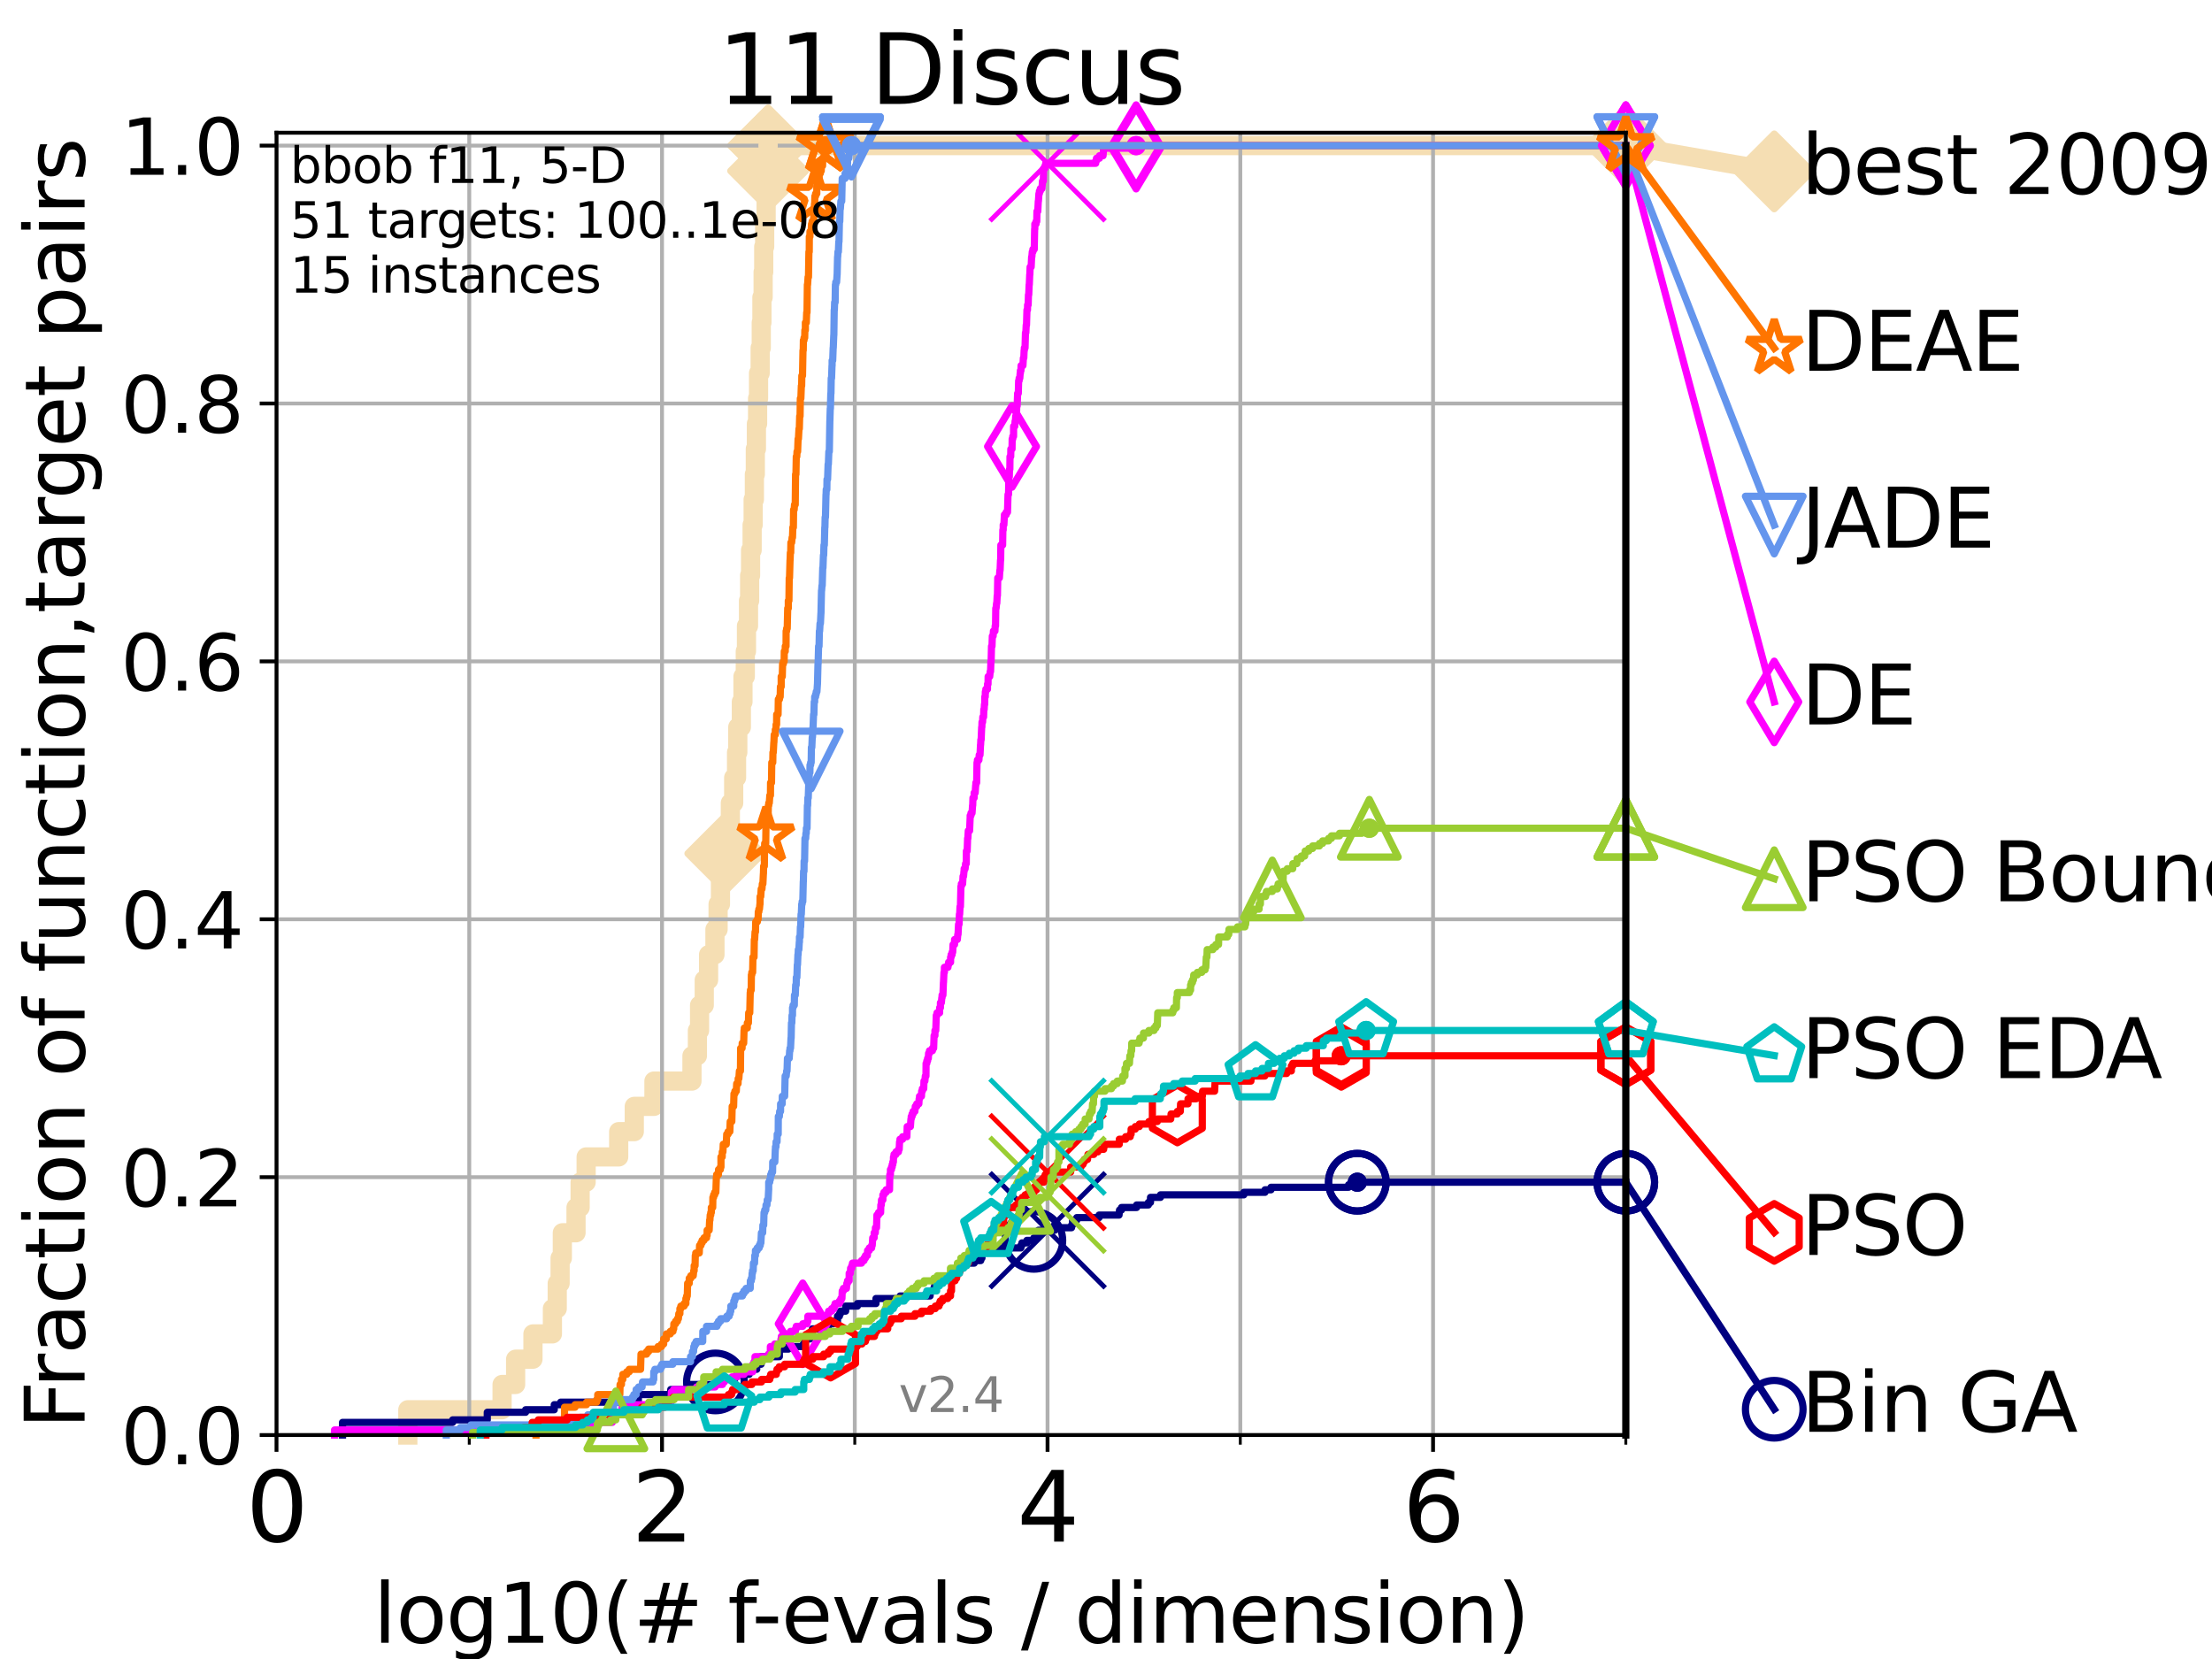 <?xml version="1.0" encoding="utf-8" standalone="no"?>
<!DOCTYPE svg PUBLIC "-//W3C//DTD SVG 1.1//EN"
  "http://www.w3.org/Graphics/SVG/1.1/DTD/svg11.dtd">
<svg height="345.6pt" version="1.1" viewBox="0 0 460.8 345.6" width="460.8pt" xmlns="http://www.w3.org/2000/svg" xmlns:xlink="http://www.w3.org/1999/xlink">
 <defs>
  <style type="text/css">*{stroke-linecap:butt;stroke-linejoin:round;}</style>
 </defs>
 <g id="figure_1">
  <g id="patch_1">
   <path d="M 0 345.6 
L 460.8 345.6 
L 460.8 0 
L 0 0 
z
" style="fill:#ffffff;"/>
  </g>
  <g id="axes_1">
   <g id="patch_2">
    <path d="M 57.6 298.944 
L 338.688 298.944 
L 338.688 27.648 
L 57.6 27.648 
z
" style="fill:#ffffff;"/>
   </g>
   <g id="line2d_1">
    <path d="M 84.956 298.944 
L 84.956 293.677 
L 104.592 293.677 
L 104.592 288.41 
L 107.415 288.41 
L 107.415 283.143 
L 111.023 283.143 
L 111.023 277.877 
L 115.077 277.877 
L 115.077 272.61 
L 116.081 272.61 
L 116.081 267.343 
L 116.68 267.343 
L 116.68 262.076 
L 117.145 262.076 
L 117.145 256.809 
L 119.997 256.809 
L 119.997 251.542 
L 120.852 251.542 
L 120.852 246.275 
L 122.105 246.275 
L 122.105 241.009 
L 128.886 241.009 
L 128.886 235.742 
L 132.133 235.742 
L 132.133 230.475 
L 136.228 230.475 
L 136.228 225.208 
L 144.148 225.208 
L 144.148 219.941 
L 145.282 219.941 
L 145.282 214.674 
L 145.733 214.674 
L 145.733 209.407 
L 146.707 209.407 
L 146.707 204.141 
L 147.61 204.141 
L 147.61 198.874 
L 148.938 198.874 
L 148.938 193.607 
L 149.593 193.607 
L 149.593 188.34 
L 150.086 188.34 
L 150.086 183.073 
L 151.097 183.073 
L 151.097 177.806 
L 151.454 177.806 
L 151.454 172.539 
L 152.146 172.539 
L 152.146 167.272 
L 152.841 167.272 
L 152.841 162.006 
L 153.438 162.006 
L 153.438 156.739 
L 153.694 156.739 
L 153.694 151.472 
L 154.44 151.472 
L 154.44 146.205 
L 154.774 146.205 
L 154.774 140.938 
L 155.258 140.938 
L 155.258 135.671 
L 155.502 135.671 
L 155.502 130.404 
L 155.929 130.404 
L 155.929 125.138 
L 156.163 125.138 
L 156.163 119.871 
L 156.358 119.871 
L 156.358 114.604 
L 156.682 114.604 
L 156.682 109.337 
L 156.895 109.337 
L 156.895 104.07 
L 157.151 104.07 
L 157.151 98.803 
L 157.347 98.803 
L 157.347 93.536 
L 157.574 93.536 
L 157.574 88.27 
L 157.821 88.27 
L 157.821 83.003 
L 158.02 83.003 
L 158.02 77.736 
L 158.358 77.736 
L 158.358 72.469 
L 158.583 72.469 
L 158.583 67.202 
L 158.721 67.202 
L 158.721 61.935 
L 158.973 61.935 
L 158.973 56.668 
L 159.098 56.668 
L 159.098 51.402 
L 159.294 51.402 
L 159.294 46.135 
L 159.598 46.135 
L 159.598 40.868 
L 159.877 40.868 
L 159.877 35.601 
L 160.015 35.601 
L 160.015 30.334 
L 338.688 30.334 
" style="fill:none;stroke:#f5deb3;stroke-linecap:square;stroke-width:4;"/>
   </g>
   <g id="line2d_2">
    <defs>
     <path d="M 0 7.778 
L 7.778 0 
L 0 -7.778 
L -7.778 0 
z
" id="m968047b1fd" style="stroke:#f5deb3;stroke-linejoin:miter;stroke-width:1.5;"/>
    </defs>
    <g>
     <use style="fill:#f5deb3;stroke:#f5deb3;stroke-linejoin:miter;stroke-width:1.5;" x="151.097" xlink:href="#m968047b1fd" y="177.806"/>
     <use style="fill:#f5deb3;stroke:#f5deb3;stroke-linejoin:miter;stroke-width:1.5;" x="160.015" xlink:href="#m968047b1fd" y="35.601"/>
     <use style="fill:#f5deb3;stroke:#f5deb3;stroke-linejoin:miter;stroke-width:1.5;" x="160.015" xlink:href="#m968047b1fd" y="30.334"/>
     <use style="fill:#f5deb3;stroke:#f5deb3;stroke-linejoin:miter;stroke-width:1.5;" x="160.015" xlink:href="#m968047b1fd" y="30.334"/>
     <use style="fill:#f5deb3;stroke:#f5deb3;stroke-linejoin:miter;stroke-width:1.5;" x="338.688" xlink:href="#m968047b1fd" y="30.334"/>
    </g>
   </g>
   <g id="line2d_3">
    <path style="fill:none;stroke:#f5deb3;stroke-linecap:square;stroke-width:4;"/>
    <g/>
   </g>
   <g id="line2d_4">
    <path d="M 338.688 30.334 
L 369.608 35.706 
" style="fill:none;stroke:#f5deb3;stroke-linecap:square;stroke-width:4;"/>
    <g>
     <use style="fill:#f5deb3;stroke:#f5deb3;stroke-linejoin:miter;stroke-width:1.5;" x="338.688" xlink:href="#m968047b1fd" y="30.334"/>
     <use style="fill:#f5deb3;stroke:#f5deb3;stroke-linejoin:miter;stroke-width:1.5;" x="369.608" xlink:href="#m968047b1fd" y="35.706"/>
    </g>
   </g>
   <g id="matplotlib.axis_1">
    <g id="xtick_1">
     <g id="line2d_5">
      <path clip-path="url(#p36d09b1f8c)" d="M 57.6 298.944 
L 57.6 27.648 
" style="fill:none;stroke:#b0b0b0;stroke-linecap:square;stroke-width:0.8;"/>
     </g>
     <g id="line2d_6">
      <defs>
       <path d="M 0 0 
L 0 3.5 
" id="m93b05d2349" style="stroke:#000000;stroke-width:0.8;"/>
      </defs>
      <g>
       <use style="stroke:#000000;stroke-width:0.8;" x="57.6" xlink:href="#m93b05d2349" y="298.944"/>
      </g>
     </g>
     <g id="text_1">
      <!-- 0 -->
      <g transform="translate(51.237 321.141)scale(0.2 -0.2)">
       <defs>
        <path d="M 2034 4250 
Q 1547 4250 1301 3770 
Q 1056 3291 1056 2328 
Q 1056 1369 1301 889 
Q 1547 409 2034 409 
Q 2525 409 2770 889 
Q 3016 1369 3016 2328 
Q 3016 3291 2770 3770 
Q 2525 4250 2034 4250 
z
M 2034 4750 
Q 2819 4750 3233 4129 
Q 3647 3509 3647 2328 
Q 3647 1150 3233 529 
Q 2819 -91 2034 -91 
Q 1250 -91 836 529 
Q 422 1150 422 2328 
Q 422 3509 836 4129 
Q 1250 4750 2034 4750 
z
" id="DejaVuSans-30" transform="scale(0.016)"/>
       </defs>
       <use xlink:href="#DejaVuSans-30"/>
      </g>
     </g>
    </g>
    <g id="xtick_2">
     <g id="line2d_7">
      <path clip-path="url(#p36d09b1f8c)" d="M 137.911 298.944 
L 137.911 27.648 
" style="fill:none;stroke:#b0b0b0;stroke-linecap:square;stroke-width:0.8;"/>
     </g>
     <g id="line2d_8">
      <g>
       <use style="stroke:#000000;stroke-width:0.8;" x="137.911" xlink:href="#m93b05d2349" y="298.944"/>
      </g>
     </g>
     <g id="text_2">
      <!-- 2 -->
      <g transform="translate(131.548 321.141)scale(0.2 -0.2)">
       <defs>
        <path d="M 1228 531 
L 3431 531 
L 3431 0 
L 469 0 
L 469 531 
Q 828 903 1448 1529 
Q 2069 2156 2228 2338 
Q 2531 2678 2651 2914 
Q 2772 3150 2772 3378 
Q 2772 3750 2511 3984 
Q 2250 4219 1831 4219 
Q 1534 4219 1204 4116 
Q 875 4013 500 3803 
L 500 4441 
Q 881 4594 1212 4672 
Q 1544 4750 1819 4750 
Q 2544 4750 2975 4387 
Q 3406 4025 3406 3419 
Q 3406 3131 3298 2873 
Q 3191 2616 2906 2266 
Q 2828 2175 2409 1742 
Q 1991 1309 1228 531 
z
" id="DejaVuSans-32" transform="scale(0.016)"/>
       </defs>
       <use xlink:href="#DejaVuSans-32"/>
      </g>
     </g>
    </g>
    <g id="xtick_3">
     <g id="line2d_9">
      <path clip-path="url(#p36d09b1f8c)" d="M 218.222 298.944 
L 218.222 27.648 
" style="fill:none;stroke:#b0b0b0;stroke-linecap:square;stroke-width:0.8;"/>
     </g>
     <g id="line2d_10">
      <g>
       <use style="stroke:#000000;stroke-width:0.8;" x="218.222" xlink:href="#m93b05d2349" y="298.944"/>
      </g>
     </g>
     <g id="text_3">
      <!-- 4 -->
      <g transform="translate(211.859 321.141)scale(0.2 -0.2)">
       <defs>
        <path d="M 2419 4116 
L 825 1625 
L 2419 1625 
L 2419 4116 
z
M 2253 4666 
L 3047 4666 
L 3047 1625 
L 3713 1625 
L 3713 1100 
L 3047 1100 
L 3047 0 
L 2419 0 
L 2419 1100 
L 313 1100 
L 313 1709 
L 2253 4666 
z
" id="DejaVuSans-34" transform="scale(0.016)"/>
       </defs>
       <use xlink:href="#DejaVuSans-34"/>
      </g>
     </g>
    </g>
    <g id="xtick_4">
     <g id="line2d_11">
      <path clip-path="url(#p36d09b1f8c)" d="M 298.533 298.944 
L 298.533 27.648 
" style="fill:none;stroke:#b0b0b0;stroke-linecap:square;stroke-width:0.8;"/>
     </g>
     <g id="line2d_12">
      <g>
       <use style="stroke:#000000;stroke-width:0.8;" x="298.533" xlink:href="#m93b05d2349" y="298.944"/>
      </g>
     </g>
     <g id="text_4">
      <!-- 6 -->
      <g transform="translate(292.17 321.141)scale(0.2 -0.2)">
       <defs>
        <path d="M 2113 2584 
Q 1688 2584 1439 2293 
Q 1191 2003 1191 1497 
Q 1191 994 1439 701 
Q 1688 409 2113 409 
Q 2538 409 2786 701 
Q 3034 994 3034 1497 
Q 3034 2003 2786 2293 
Q 2538 2584 2113 2584 
z
M 3366 4563 
L 3366 3988 
Q 3128 4100 2886 4159 
Q 2644 4219 2406 4219 
Q 1781 4219 1451 3797 
Q 1122 3375 1075 2522 
Q 1259 2794 1537 2939 
Q 1816 3084 2150 3084 
Q 2853 3084 3261 2657 
Q 3669 2231 3669 1497 
Q 3669 778 3244 343 
Q 2819 -91 2113 -91 
Q 1303 -91 875 529 
Q 447 1150 447 2328 
Q 447 3434 972 4092 
Q 1497 4750 2381 4750 
Q 2619 4750 2861 4703 
Q 3103 4656 3366 4563 
z
" id="DejaVuSans-36" transform="scale(0.016)"/>
       </defs>
       <use xlink:href="#DejaVuSans-36"/>
      </g>
     </g>
    </g>
    <g id="xtick_5">
     <g id="line2d_13">
      <path clip-path="url(#p36d09b1f8c)" d="M 97.755 298.944 
L 97.755 27.648 
" style="fill:none;stroke:#b0b0b0;stroke-linecap:square;stroke-width:0.8;"/>
     </g>
     <g id="line2d_14">
      <defs>
       <path d="M 0 0 
L 0 2 
" id="maa823cd3cd" style="stroke:#000000;stroke-width:0.6;"/>
      </defs>
      <g>
       <use style="stroke:#000000;stroke-width:0.6;" x="97.755" xlink:href="#maa823cd3cd" y="298.944"/>
      </g>
     </g>
    </g>
    <g id="xtick_6">
     <g id="line2d_15">
      <path clip-path="url(#p36d09b1f8c)" d="M 178.066 298.944 
L 178.066 27.648 
" style="fill:none;stroke:#b0b0b0;stroke-linecap:square;stroke-width:0.8;"/>
     </g>
     <g id="line2d_16">
      <g>
       <use style="stroke:#000000;stroke-width:0.6;" x="178.066" xlink:href="#maa823cd3cd" y="298.944"/>
      </g>
     </g>
    </g>
    <g id="xtick_7">
     <g id="line2d_17">
      <path clip-path="url(#p36d09b1f8c)" d="M 258.377 298.944 
L 258.377 27.648 
" style="fill:none;stroke:#b0b0b0;stroke-linecap:square;stroke-width:0.8;"/>
     </g>
     <g id="line2d_18">
      <g>
       <use style="stroke:#000000;stroke-width:0.6;" x="258.377" xlink:href="#maa823cd3cd" y="298.944"/>
      </g>
     </g>
    </g>
    <g id="xtick_8">
     <g id="line2d_19">
      <path clip-path="url(#p36d09b1f8c)" d="M 338.688 298.944 
L 338.688 27.648 
" style="fill:none;stroke:#b0b0b0;stroke-linecap:square;stroke-width:0.8;"/>
     </g>
     <g id="line2d_20">
      <g>
       <use style="stroke:#000000;stroke-width:0.6;" x="338.688" xlink:href="#maa823cd3cd" y="298.944"/>
      </g>
     </g>
    </g>
    <g id="text_5">
     <!-- log10(# f-evals / dimension) -->
     <g transform="translate(77.764 342.218)scale(0.17 -0.17)">
      <defs>
       <path d="M 603 4863 
L 1178 4863 
L 1178 0 
L 603 0 
L 603 4863 
z
" id="DejaVuSans-6c" transform="scale(0.016)"/>
       <path d="M 1959 3097 
Q 1497 3097 1228 2736 
Q 959 2375 959 1747 
Q 959 1119 1226 758 
Q 1494 397 1959 397 
Q 2419 397 2687 759 
Q 2956 1122 2956 1747 
Q 2956 2369 2687 2733 
Q 2419 3097 1959 3097 
z
M 1959 3584 
Q 2709 3584 3137 3096 
Q 3566 2609 3566 1747 
Q 3566 888 3137 398 
Q 2709 -91 1959 -91 
Q 1206 -91 779 398 
Q 353 888 353 1747 
Q 353 2609 779 3096 
Q 1206 3584 1959 3584 
z
" id="DejaVuSans-6f" transform="scale(0.016)"/>
       <path d="M 2906 1791 
Q 2906 2416 2648 2759 
Q 2391 3103 1925 3103 
Q 1463 3103 1205 2759 
Q 947 2416 947 1791 
Q 947 1169 1205 825 
Q 1463 481 1925 481 
Q 2391 481 2648 825 
Q 2906 1169 2906 1791 
z
M 3481 434 
Q 3481 -459 3084 -895 
Q 2688 -1331 1869 -1331 
Q 1566 -1331 1297 -1286 
Q 1028 -1241 775 -1147 
L 775 -588 
Q 1028 -725 1275 -790 
Q 1522 -856 1778 -856 
Q 2344 -856 2625 -561 
Q 2906 -266 2906 331 
L 2906 616 
Q 2728 306 2450 153 
Q 2172 0 1784 0 
Q 1141 0 747 490 
Q 353 981 353 1791 
Q 353 2603 747 3093 
Q 1141 3584 1784 3584 
Q 2172 3584 2450 3431 
Q 2728 3278 2906 2969 
L 2906 3500 
L 3481 3500 
L 3481 434 
z
" id="DejaVuSans-67" transform="scale(0.016)"/>
       <path d="M 794 531 
L 1825 531 
L 1825 4091 
L 703 3866 
L 703 4441 
L 1819 4666 
L 2450 4666 
L 2450 531 
L 3481 531 
L 3481 0 
L 794 0 
L 794 531 
z
" id="DejaVuSans-31" transform="scale(0.016)"/>
       <path d="M 1984 4856 
Q 1566 4138 1362 3434 
Q 1159 2731 1159 2009 
Q 1159 1288 1364 580 
Q 1569 -128 1984 -844 
L 1484 -844 
Q 1016 -109 783 600 
Q 550 1309 550 2009 
Q 550 2706 781 3412 
Q 1013 4119 1484 4856 
L 1984 4856 
z
" id="DejaVuSans-28" transform="scale(0.016)"/>
       <path d="M 3272 2816 
L 2363 2816 
L 2100 1772 
L 3016 1772 
L 3272 2816 
z
M 2803 4594 
L 2478 3297 
L 3391 3297 
L 3719 4594 
L 4219 4594 
L 3897 3297 
L 4872 3297 
L 4872 2816 
L 3775 2816 
L 3519 1772 
L 4513 1772 
L 4513 1294 
L 3397 1294 
L 3072 0 
L 2572 0 
L 2894 1294 
L 1978 1294 
L 1656 0 
L 1153 0 
L 1478 1294 
L 494 1294 
L 494 1772 
L 1594 1772 
L 1856 2816 
L 850 2816 
L 850 3297 
L 1978 3297 
L 2297 4594 
L 2803 4594 
z
" id="DejaVuSans-23" transform="scale(0.016)"/>
       <path id="DejaVuSans-20" transform="scale(0.016)"/>
       <path d="M 2375 4863 
L 2375 4384 
L 1825 4384 
Q 1516 4384 1395 4259 
Q 1275 4134 1275 3809 
L 1275 3500 
L 2222 3500 
L 2222 3053 
L 1275 3053 
L 1275 0 
L 697 0 
L 697 3053 
L 147 3053 
L 147 3500 
L 697 3500 
L 697 3744 
Q 697 4328 969 4595 
Q 1241 4863 1831 4863 
L 2375 4863 
z
" id="DejaVuSans-66" transform="scale(0.016)"/>
       <path d="M 313 2009 
L 1997 2009 
L 1997 1497 
L 313 1497 
L 313 2009 
z
" id="DejaVuSans-2d" transform="scale(0.016)"/>
       <path d="M 3597 1894 
L 3597 1613 
L 953 1613 
Q 991 1019 1311 708 
Q 1631 397 2203 397 
Q 2534 397 2845 478 
Q 3156 559 3463 722 
L 3463 178 
Q 3153 47 2828 -22 
Q 2503 -91 2169 -91 
Q 1331 -91 842 396 
Q 353 884 353 1716 
Q 353 2575 817 3079 
Q 1281 3584 2069 3584 
Q 2775 3584 3186 3129 
Q 3597 2675 3597 1894 
z
M 3022 2063 
Q 3016 2534 2758 2815 
Q 2500 3097 2075 3097 
Q 1594 3097 1305 2825 
Q 1016 2553 972 2059 
L 3022 2063 
z
" id="DejaVuSans-65" transform="scale(0.016)"/>
       <path d="M 191 3500 
L 800 3500 
L 1894 563 
L 2988 3500 
L 3597 3500 
L 2284 0 
L 1503 0 
L 191 3500 
z
" id="DejaVuSans-76" transform="scale(0.016)"/>
       <path d="M 2194 1759 
Q 1497 1759 1228 1600 
Q 959 1441 959 1056 
Q 959 750 1161 570 
Q 1363 391 1709 391 
Q 2188 391 2477 730 
Q 2766 1069 2766 1631 
L 2766 1759 
L 2194 1759 
z
M 3341 1997 
L 3341 0 
L 2766 0 
L 2766 531 
Q 2569 213 2275 61 
Q 1981 -91 1556 -91 
Q 1019 -91 701 211 
Q 384 513 384 1019 
Q 384 1609 779 1909 
Q 1175 2209 1959 2209 
L 2766 2209 
L 2766 2266 
Q 2766 2663 2505 2880 
Q 2244 3097 1772 3097 
Q 1472 3097 1187 3025 
Q 903 2953 641 2809 
L 641 3341 
Q 956 3463 1253 3523 
Q 1550 3584 1831 3584 
Q 2591 3584 2966 3190 
Q 3341 2797 3341 1997 
z
" id="DejaVuSans-61" transform="scale(0.016)"/>
       <path d="M 2834 3397 
L 2834 2853 
Q 2591 2978 2328 3040 
Q 2066 3103 1784 3103 
Q 1356 3103 1142 2972 
Q 928 2841 928 2578 
Q 928 2378 1081 2264 
Q 1234 2150 1697 2047 
L 1894 2003 
Q 2506 1872 2764 1633 
Q 3022 1394 3022 966 
Q 3022 478 2636 193 
Q 2250 -91 1575 -91 
Q 1294 -91 989 -36 
Q 684 19 347 128 
L 347 722 
Q 666 556 975 473 
Q 1284 391 1588 391 
Q 1994 391 2212 530 
Q 2431 669 2431 922 
Q 2431 1156 2273 1281 
Q 2116 1406 1581 1522 
L 1381 1569 
Q 847 1681 609 1914 
Q 372 2147 372 2553 
Q 372 3047 722 3315 
Q 1072 3584 1716 3584 
Q 2034 3584 2315 3537 
Q 2597 3491 2834 3397 
z
" id="DejaVuSans-73" transform="scale(0.016)"/>
       <path d="M 1625 4666 
L 2156 4666 
L 531 -594 
L 0 -594 
L 1625 4666 
z
" id="DejaVuSans-2f" transform="scale(0.016)"/>
       <path d="M 2906 2969 
L 2906 4863 
L 3481 4863 
L 3481 0 
L 2906 0 
L 2906 525 
Q 2725 213 2448 61 
Q 2172 -91 1784 -91 
Q 1150 -91 751 415 
Q 353 922 353 1747 
Q 353 2572 751 3078 
Q 1150 3584 1784 3584 
Q 2172 3584 2448 3432 
Q 2725 3281 2906 2969 
z
M 947 1747 
Q 947 1113 1208 752 
Q 1469 391 1925 391 
Q 2381 391 2643 752 
Q 2906 1113 2906 1747 
Q 2906 2381 2643 2742 
Q 2381 3103 1925 3103 
Q 1469 3103 1208 2742 
Q 947 2381 947 1747 
z
" id="DejaVuSans-64" transform="scale(0.016)"/>
       <path d="M 603 3500 
L 1178 3500 
L 1178 0 
L 603 0 
L 603 3500 
z
M 603 4863 
L 1178 4863 
L 1178 4134 
L 603 4134 
L 603 4863 
z
" id="DejaVuSans-69" transform="scale(0.016)"/>
       <path d="M 3328 2828 
Q 3544 3216 3844 3400 
Q 4144 3584 4550 3584 
Q 5097 3584 5394 3201 
Q 5691 2819 5691 2113 
L 5691 0 
L 5113 0 
L 5113 2094 
Q 5113 2597 4934 2840 
Q 4756 3084 4391 3084 
Q 3944 3084 3684 2787 
Q 3425 2491 3425 1978 
L 3425 0 
L 2847 0 
L 2847 2094 
Q 2847 2600 2669 2842 
Q 2491 3084 2119 3084 
Q 1678 3084 1418 2786 
Q 1159 2488 1159 1978 
L 1159 0 
L 581 0 
L 581 3500 
L 1159 3500 
L 1159 2956 
Q 1356 3278 1631 3431 
Q 1906 3584 2284 3584 
Q 2666 3584 2933 3390 
Q 3200 3197 3328 2828 
z
" id="DejaVuSans-6d" transform="scale(0.016)"/>
       <path d="M 3513 2113 
L 3513 0 
L 2938 0 
L 2938 2094 
Q 2938 2591 2744 2837 
Q 2550 3084 2163 3084 
Q 1697 3084 1428 2787 
Q 1159 2491 1159 1978 
L 1159 0 
L 581 0 
L 581 3500 
L 1159 3500 
L 1159 2956 
Q 1366 3272 1645 3428 
Q 1925 3584 2291 3584 
Q 2894 3584 3203 3211 
Q 3513 2838 3513 2113 
z
" id="DejaVuSans-6e" transform="scale(0.016)"/>
       <path d="M 513 4856 
L 1013 4856 
Q 1481 4119 1714 3412 
Q 1947 2706 1947 2009 
Q 1947 1309 1714 600 
Q 1481 -109 1013 -844 
L 513 -844 
Q 928 -128 1133 580 
Q 1338 1288 1338 2009 
Q 1338 2731 1133 3434 
Q 928 4138 513 4856 
z
" id="DejaVuSans-29" transform="scale(0.016)"/>
      </defs>
      <use xlink:href="#DejaVuSans-6c"/>
      <use x="27.783" xlink:href="#DejaVuSans-6f"/>
      <use x="88.965" xlink:href="#DejaVuSans-67"/>
      <use x="152.441" xlink:href="#DejaVuSans-31"/>
      <use x="216.064" xlink:href="#DejaVuSans-30"/>
      <use x="279.688" xlink:href="#DejaVuSans-28"/>
      <use x="318.701" xlink:href="#DejaVuSans-23"/>
      <use x="402.49" xlink:href="#DejaVuSans-20"/>
      <use x="434.277" xlink:href="#DejaVuSans-66"/>
      <use x="463.982" xlink:href="#DejaVuSans-2d"/>
      <use x="500.066" xlink:href="#DejaVuSans-65"/>
      <use x="561.59" xlink:href="#DejaVuSans-76"/>
      <use x="620.77" xlink:href="#DejaVuSans-61"/>
      <use x="682.049" xlink:href="#DejaVuSans-6c"/>
      <use x="709.832" xlink:href="#DejaVuSans-73"/>
      <use x="761.932" xlink:href="#DejaVuSans-20"/>
      <use x="793.719" xlink:href="#DejaVuSans-2f"/>
      <use x="827.41" xlink:href="#DejaVuSans-20"/>
      <use x="859.197" xlink:href="#DejaVuSans-64"/>
      <use x="922.674" xlink:href="#DejaVuSans-69"/>
      <use x="950.457" xlink:href="#DejaVuSans-6d"/>
      <use x="1047.869" xlink:href="#DejaVuSans-65"/>
      <use x="1109.393" xlink:href="#DejaVuSans-6e"/>
      <use x="1172.771" xlink:href="#DejaVuSans-73"/>
      <use x="1224.871" xlink:href="#DejaVuSans-69"/>
      <use x="1252.654" xlink:href="#DejaVuSans-6f"/>
      <use x="1313.836" xlink:href="#DejaVuSans-6e"/>
      <use x="1377.215" xlink:href="#DejaVuSans-29"/>
     </g>
    </g>
   </g>
   <g id="matplotlib.axis_2">
    <g id="ytick_1">
     <g id="line2d_21">
      <path clip-path="url(#p36d09b1f8c)" d="M 57.6 298.944 
L 338.688 298.944 
" style="fill:none;stroke:#b0b0b0;stroke-linecap:square;stroke-width:0.8;"/>
     </g>
     <g id="line2d_22">
      <defs>
       <path d="M 0 0 
L -3.5 0 
" id="m39187adc0d" style="stroke:#000000;stroke-width:0.8;"/>
      </defs>
      <g>
       <use style="stroke:#000000;stroke-width:0.8;" x="57.6" xlink:href="#m39187adc0d" y="298.944"/>
      </g>
     </g>
     <g id="text_6">
      <!-- 0.0 -->
      <g transform="translate(25.155 305.023)scale(0.16 -0.16)">
       <defs>
        <path d="M 684 794 
L 1344 794 
L 1344 0 
L 684 0 
L 684 794 
z
" id="DejaVuSans-2e" transform="scale(0.016)"/>
       </defs>
       <use xlink:href="#DejaVuSans-30"/>
       <use x="63.623" xlink:href="#DejaVuSans-2e"/>
       <use x="95.41" xlink:href="#DejaVuSans-30"/>
      </g>
     </g>
    </g>
    <g id="ytick_2">
     <g id="line2d_23">
      <path clip-path="url(#p36d09b1f8c)" d="M 57.6 245.222 
L 338.688 245.222 
" style="fill:none;stroke:#b0b0b0;stroke-linecap:square;stroke-width:0.8;"/>
     </g>
     <g id="line2d_24">
      <g>
       <use style="stroke:#000000;stroke-width:0.8;" x="57.6" xlink:href="#m39187adc0d" y="245.222"/>
      </g>
     </g>
     <g id="text_7">
      <!-- 0.2 -->
      <g transform="translate(25.155 251.301)scale(0.16 -0.16)">
       <use xlink:href="#DejaVuSans-30"/>
       <use x="63.623" xlink:href="#DejaVuSans-2e"/>
       <use x="95.41" xlink:href="#DejaVuSans-32"/>
      </g>
     </g>
    </g>
    <g id="ytick_3">
     <g id="line2d_25">
      <path clip-path="url(#p36d09b1f8c)" d="M 57.6 191.5 
L 338.688 191.5 
" style="fill:none;stroke:#b0b0b0;stroke-linecap:square;stroke-width:0.8;"/>
     </g>
     <g id="line2d_26">
      <g>
       <use style="stroke:#000000;stroke-width:0.8;" x="57.6" xlink:href="#m39187adc0d" y="191.5"/>
      </g>
     </g>
     <g id="text_8">
      <!-- 0.4 -->
      <g transform="translate(25.155 197.579)scale(0.16 -0.16)">
       <use xlink:href="#DejaVuSans-30"/>
       <use x="63.623" xlink:href="#DejaVuSans-2e"/>
       <use x="95.41" xlink:href="#DejaVuSans-34"/>
      </g>
     </g>
    </g>
    <g id="ytick_4">
     <g id="line2d_27">
      <path clip-path="url(#p36d09b1f8c)" d="M 57.6 137.778 
L 338.688 137.778 
" style="fill:none;stroke:#b0b0b0;stroke-linecap:square;stroke-width:0.8;"/>
     </g>
     <g id="line2d_28">
      <g>
       <use style="stroke:#000000;stroke-width:0.8;" x="57.6" xlink:href="#m39187adc0d" y="137.778"/>
      </g>
     </g>
     <g id="text_9">
      <!-- 0.6 -->
      <g transform="translate(25.155 143.857)scale(0.16 -0.16)">
       <use xlink:href="#DejaVuSans-30"/>
       <use x="63.623" xlink:href="#DejaVuSans-2e"/>
       <use x="95.41" xlink:href="#DejaVuSans-36"/>
      </g>
     </g>
    </g>
    <g id="ytick_5">
     <g id="line2d_29">
      <path clip-path="url(#p36d09b1f8c)" d="M 57.6 84.056 
L 338.688 84.056 
" style="fill:none;stroke:#b0b0b0;stroke-linecap:square;stroke-width:0.8;"/>
     </g>
     <g id="line2d_30">
      <g>
       <use style="stroke:#000000;stroke-width:0.8;" x="57.6" xlink:href="#m39187adc0d" y="84.056"/>
      </g>
     </g>
     <g id="text_10">
      <!-- 0.8 -->
      <g transform="translate(25.155 90.135)scale(0.16 -0.16)">
       <defs>
        <path d="M 2034 2216 
Q 1584 2216 1326 1975 
Q 1069 1734 1069 1313 
Q 1069 891 1326 650 
Q 1584 409 2034 409 
Q 2484 409 2743 651 
Q 3003 894 3003 1313 
Q 3003 1734 2745 1975 
Q 2488 2216 2034 2216 
z
M 1403 2484 
Q 997 2584 770 2862 
Q 544 3141 544 3541 
Q 544 4100 942 4425 
Q 1341 4750 2034 4750 
Q 2731 4750 3128 4425 
Q 3525 4100 3525 3541 
Q 3525 3141 3298 2862 
Q 3072 2584 2669 2484 
Q 3125 2378 3379 2068 
Q 3634 1759 3634 1313 
Q 3634 634 3220 271 
Q 2806 -91 2034 -91 
Q 1263 -91 848 271 
Q 434 634 434 1313 
Q 434 1759 690 2068 
Q 947 2378 1403 2484 
z
M 1172 3481 
Q 1172 3119 1398 2916 
Q 1625 2713 2034 2713 
Q 2441 2713 2670 2916 
Q 2900 3119 2900 3481 
Q 2900 3844 2670 4047 
Q 2441 4250 2034 4250 
Q 1625 4250 1398 4047 
Q 1172 3844 1172 3481 
z
" id="DejaVuSans-38" transform="scale(0.016)"/>
       </defs>
       <use xlink:href="#DejaVuSans-30"/>
       <use x="63.623" xlink:href="#DejaVuSans-2e"/>
       <use x="95.41" xlink:href="#DejaVuSans-38"/>
      </g>
     </g>
    </g>
    <g id="ytick_6">
     <g id="line2d_31">
      <path clip-path="url(#p36d09b1f8c)" d="M 57.6 30.334 
L 338.688 30.334 
" style="fill:none;stroke:#b0b0b0;stroke-linecap:square;stroke-width:0.8;"/>
     </g>
     <g id="line2d_32">
      <g>
       <use style="stroke:#000000;stroke-width:0.8;" x="57.6" xlink:href="#m39187adc0d" y="30.334"/>
      </g>
     </g>
     <g id="text_11">
      <!-- 1.0 -->
      <g transform="translate(25.155 36.413)scale(0.16 -0.16)">
       <use xlink:href="#DejaVuSans-31"/>
       <use x="63.623" xlink:href="#DejaVuSans-2e"/>
       <use x="95.41" xlink:href="#DejaVuSans-30"/>
      </g>
     </g>
    </g>
    <g id="text_12">
     <!-- Fraction of function,target pairs -->
     <g transform="translate(17.62 297.681)rotate(-90)scale(0.17 -0.17)">
      <defs>
       <path d="M 628 4666 
L 3309 4666 
L 3309 4134 
L 1259 4134 
L 1259 2759 
L 3109 2759 
L 3109 2228 
L 1259 2228 
L 1259 0 
L 628 0 
L 628 4666 
z
" id="DejaVuSans-46" transform="scale(0.016)"/>
       <path d="M 2631 2963 
Q 2534 3019 2420 3045 
Q 2306 3072 2169 3072 
Q 1681 3072 1420 2755 
Q 1159 2438 1159 1844 
L 1159 0 
L 581 0 
L 581 3500 
L 1159 3500 
L 1159 2956 
Q 1341 3275 1631 3429 
Q 1922 3584 2338 3584 
Q 2397 3584 2469 3576 
Q 2541 3569 2628 3553 
L 2631 2963 
z
" id="DejaVuSans-72" transform="scale(0.016)"/>
       <path d="M 3122 3366 
L 3122 2828 
Q 2878 2963 2633 3030 
Q 2388 3097 2138 3097 
Q 1578 3097 1268 2742 
Q 959 2388 959 1747 
Q 959 1106 1268 751 
Q 1578 397 2138 397 
Q 2388 397 2633 464 
Q 2878 531 3122 666 
L 3122 134 
Q 2881 22 2623 -34 
Q 2366 -91 2075 -91 
Q 1284 -91 818 406 
Q 353 903 353 1747 
Q 353 2603 823 3093 
Q 1294 3584 2113 3584 
Q 2378 3584 2631 3529 
Q 2884 3475 3122 3366 
z
" id="DejaVuSans-63" transform="scale(0.016)"/>
       <path d="M 1172 4494 
L 1172 3500 
L 2356 3500 
L 2356 3053 
L 1172 3053 
L 1172 1153 
Q 1172 725 1289 603 
Q 1406 481 1766 481 
L 2356 481 
L 2356 0 
L 1766 0 
Q 1100 0 847 248 
Q 594 497 594 1153 
L 594 3053 
L 172 3053 
L 172 3500 
L 594 3500 
L 594 4494 
L 1172 4494 
z
" id="DejaVuSans-74" transform="scale(0.016)"/>
       <path d="M 544 1381 
L 544 3500 
L 1119 3500 
L 1119 1403 
Q 1119 906 1312 657 
Q 1506 409 1894 409 
Q 2359 409 2629 706 
Q 2900 1003 2900 1516 
L 2900 3500 
L 3475 3500 
L 3475 0 
L 2900 0 
L 2900 538 
Q 2691 219 2414 64 
Q 2138 -91 1772 -91 
Q 1169 -91 856 284 
Q 544 659 544 1381 
z
M 1991 3584 
L 1991 3584 
z
" id="DejaVuSans-75" transform="scale(0.016)"/>
       <path d="M 750 794 
L 1409 794 
L 1409 256 
L 897 -744 
L 494 -744 
L 750 256 
L 750 794 
z
" id="DejaVuSans-2c" transform="scale(0.016)"/>
       <path d="M 1159 525 
L 1159 -1331 
L 581 -1331 
L 581 3500 
L 1159 3500 
L 1159 2969 
Q 1341 3281 1617 3432 
Q 1894 3584 2278 3584 
Q 2916 3584 3314 3078 
Q 3713 2572 3713 1747 
Q 3713 922 3314 415 
Q 2916 -91 2278 -91 
Q 1894 -91 1617 61 
Q 1341 213 1159 525 
z
M 3116 1747 
Q 3116 2381 2855 2742 
Q 2594 3103 2138 3103 
Q 1681 3103 1420 2742 
Q 1159 2381 1159 1747 
Q 1159 1113 1420 752 
Q 1681 391 2138 391 
Q 2594 391 2855 752 
Q 3116 1113 3116 1747 
z
" id="DejaVuSans-70" transform="scale(0.016)"/>
      </defs>
      <use xlink:href="#DejaVuSans-46"/>
      <use x="50.27" xlink:href="#DejaVuSans-72"/>
      <use x="91.383" xlink:href="#DejaVuSans-61"/>
      <use x="152.662" xlink:href="#DejaVuSans-63"/>
      <use x="207.643" xlink:href="#DejaVuSans-74"/>
      <use x="246.852" xlink:href="#DejaVuSans-69"/>
      <use x="274.635" xlink:href="#DejaVuSans-6f"/>
      <use x="335.816" xlink:href="#DejaVuSans-6e"/>
      <use x="399.195" xlink:href="#DejaVuSans-20"/>
      <use x="430.982" xlink:href="#DejaVuSans-6f"/>
      <use x="492.164" xlink:href="#DejaVuSans-66"/>
      <use x="527.369" xlink:href="#DejaVuSans-20"/>
      <use x="559.156" xlink:href="#DejaVuSans-66"/>
      <use x="594.361" xlink:href="#DejaVuSans-75"/>
      <use x="657.74" xlink:href="#DejaVuSans-6e"/>
      <use x="721.119" xlink:href="#DejaVuSans-63"/>
      <use x="776.1" xlink:href="#DejaVuSans-74"/>
      <use x="815.309" xlink:href="#DejaVuSans-69"/>
      <use x="843.092" xlink:href="#DejaVuSans-6f"/>
      <use x="904.273" xlink:href="#DejaVuSans-6e"/>
      <use x="967.652" xlink:href="#DejaVuSans-2c"/>
      <use x="999.439" xlink:href="#DejaVuSans-74"/>
      <use x="1038.648" xlink:href="#DejaVuSans-61"/>
      <use x="1099.928" xlink:href="#DejaVuSans-72"/>
      <use x="1139.291" xlink:href="#DejaVuSans-67"/>
      <use x="1202.768" xlink:href="#DejaVuSans-65"/>
      <use x="1264.291" xlink:href="#DejaVuSans-74"/>
      <use x="1303.5" xlink:href="#DejaVuSans-20"/>
      <use x="1335.287" xlink:href="#DejaVuSans-70"/>
      <use x="1398.764" xlink:href="#DejaVuSans-61"/>
      <use x="1460.043" xlink:href="#DejaVuSans-69"/>
      <use x="1487.826" xlink:href="#DejaVuSans-72"/>
      <use x="1528.939" xlink:href="#DejaVuSans-73"/>
     </g>
    </g>
   </g>
   <g id="line2d_33">
    <defs>
     <path d="M 0 1.5 
C 0.398 1.5 0.779 1.342 1.061 1.061 
C 1.342 0.779 1.5 0.398 1.5 0 
C 1.5 -0.398 1.342 -0.779 1.061 -1.061 
C 0.779 -1.342 0.398 -1.5 0 -1.5 
C -0.398 -1.5 -0.779 -1.342 -1.061 -1.061 
C -1.342 -0.779 -1.5 -0.398 -1.5 0 
C -1.5 0.398 -1.342 0.779 -1.061 1.061 
C -0.779 1.342 -0.398 1.5 0 1.5 
z
" id="m0fe7dc4109" style="stroke:#f5deb3;"/>
    </defs>
    <g>
     <use style="fill:#f5deb3;stroke:#f5deb3;" x="160.015" xlink:href="#m0fe7dc4109" y="30.334"/>
     <use style="fill:#f5deb3;stroke:#f5deb3;" x="160.015" xlink:href="#m0fe7dc4109" y="30.334"/>
    </g>
   </g>
   <g id="line2d_34">
    <defs>
     <path d="M 0 1.5 
C 0.398 1.5 0.779 1.342 1.061 1.061 
C 1.342 0.779 1.5 0.398 1.5 0 
C 1.5 -0.398 1.342 -0.779 1.061 -1.061 
C 0.779 -1.342 0.398 -1.5 0 -1.5 
C -0.398 -1.5 -0.779 -1.342 -1.061 -1.061 
C -1.342 -0.779 -1.5 -0.398 -1.5 0 
C -1.5 0.398 -1.342 0.779 -1.061 1.061 
C -0.779 1.342 -0.398 1.5 0 1.5 
z
" id="m630316c6e0" style="stroke:#000080;"/>
    </defs>
    <g>
     <use style="fill:#000080;stroke:#000080;" x="282.756" xlink:href="#m630316c6e0" y="246.275"/>
     <use style="fill:#000080;stroke:#000080;" x="282.756" xlink:href="#m630316c6e0" y="246.275"/>
    </g>
   </g>
   <g id="line2d_35">
    <path d="M 71.35 298.944 
L 71.35 296.311 
L 94.295 296.311 
L 94.295 295.784 
L 101.507 295.784 
L 101.507 294.204 
L 109.491 294.204 
L 109.491 293.677 
L 115.46 293.677 
L 115.46 292.624 
L 116.798 292.624 
L 116.798 292.097 
L 132.987 292.097 
L 132.987 290.517 
L 139.731 290.517 
L 139.731 289.464 
L 143.903 289.464 
L 143.903 288.41 
L 149.031 288.41 
L 149.031 287.884 
L 149.929 287.884 
L 149.929 287.357 
L 153.032 287.357 
L 153.032 286.83 
L 153.524 286.83 
L 153.524 286.304 
L 156.077 286.304 
L 156.077 285.25 
L 157.642 285.25 
L 157.642 284.197 
L 158.551 284.197 
L 158.551 282.617 
L 162.355 282.617 
L 162.355 281.037 
L 164.257 281.037 
L 164.257 280.51 
L 167.346 280.51 
L 167.346 279.983 
L 167.539 279.983 
L 167.539 279.457 
L 167.723 279.457 
L 167.723 278.93 
L 168.71 278.93 
L 168.71 278.403 
L 169.198 278.403 
L 169.233 276.823 
L 171.56 276.823 
L 171.56 276.296 
L 172.602 276.296 
L 172.602 275.77 
L 173.576 275.77 
L 173.576 275.243 
L 174.465 275.243 
L 174.465 274.19 
L 174.867 274.19 
L 174.867 273.663 
L 175.088 273.663 
L 175.088 273.136 
L 176.167 273.136 
L 176.167 272.083 
L 178.629 272.083 
L 178.629 271.556 
L 182.483 271.556 
L 182.483 270.503 
L 187.51 270.503 
L 187.51 269.976 
L 193.755 269.976 
L 193.821 268.923 
L 194.53 268.923 
L 194.53 268.396 
L 194.688 268.396 
L 194.688 267.87 
L 195.345 267.87 
L 195.345 266.816 
L 196.022 266.816 
L 196.022 266.289 
L 197.904 266.289 
L 197.904 265.763 
L 198.929 265.763 
L 198.929 264.709 
L 199.758 264.709 
L 199.758 264.183 
L 200.405 264.183 
L 200.495 263.129 
L 202.956 263.129 
L 202.956 262.603 
L 204.309 262.603 
L 204.309 262.076 
L 204.559 262.076 
L 204.559 261.023 
L 205.06 261.023 
L 205.06 260.496 
L 207.132 260.496 
L 207.132 259.969 
L 212.669 259.969 
L 212.669 259.443 
L 212.876 259.443 
L 212.876 258.916 
L 213.922 258.916 
L 213.922 258.389 
L 215.375 258.389 
L 215.375 257.862 
L 216.024 257.862 
L 216.024 256.809 
L 216.311 256.809 
L 216.311 256.282 
L 219.74 256.282 
L 219.74 255.756 
L 223.222 255.756 
L 223.222 255.229 
L 223.432 255.229 
L 223.432 254.176 
L 224.312 254.176 
L 224.312 253.649 
L 228.957 253.649 
L 228.957 253.122 
L 233.118 253.122 
L 233.215 252.069 
L 233.629 252.069 
L 233.629 251.542 
L 236.782 251.542 
L 236.782 251.016 
L 239.225 251.016 
L 239.225 250.489 
L 239.669 250.489 
L 239.669 249.436 
L 241.746 249.436 
L 241.746 248.909 
L 259.111 248.909 
L 259.111 248.382 
L 263.524 248.382 
L 263.524 247.855 
L 264.778 247.855 
L 264.778 247.329 
L 280.938 247.329 
L 280.938 246.802 
L 282.756 246.802 
L 282.756 246.275 
L 338.688 246.275 
L 338.688 246.275 
" style="fill:none;stroke:#000080;stroke-linecap:square;stroke-width:1.5;"/>
   </g>
   <g id="line2d_36">
    <defs>
     <path d="M 0 6 
C 1.591 6 3.117 5.368 4.243 4.243 
C 5.368 3.117 6 1.591 6 0 
C 6 -1.591 5.368 -3.117 4.243 -4.243 
C 3.117 -5.368 1.591 -6 0 -6 
C -1.591 -6 -3.117 -5.368 -4.243 -4.243 
C -5.368 -3.117 -6 -1.591 -6 0 
C -6 1.591 -5.368 3.117 -4.243 4.243 
C -3.117 5.368 -1.591 6 0 6 
z
" id="m9bbad8da01" style="stroke:#000080;stroke-width:1.5;"/>
    </defs>
    <g>
     <use style="fill-opacity:0;stroke:#000080;stroke-width:1.5;" x="149.031" xlink:href="#m9bbad8da01" y="287.884"/>
     <use style="fill-opacity:0;stroke:#000080;stroke-width:1.5;" x="215.375" xlink:href="#m9bbad8da01" y="258.389"/>
     <use style="fill-opacity:0;stroke:#000080;stroke-width:1.5;" x="282.756" xlink:href="#m9bbad8da01" y="246.275"/>
     <use style="fill-opacity:0;stroke:#000080;stroke-width:1.5;" x="282.756" xlink:href="#m9bbad8da01" y="246.275"/>
     <use style="fill-opacity:0;stroke:#000080;stroke-width:1.5;" x="338.688" xlink:href="#m9bbad8da01" y="246.275"/>
    </g>
   </g>
   <g id="line2d_37">
    <path style="fill:none;stroke:#000080;stroke-linecap:square;stroke-width:1.5;"/>
    <g/>
   </g>
   <g id="line2d_38">
    <path clip-path="url(#p36d09b1f8c)" d="M 218.244 256.282 
" style="fill:none;stroke:#000080;stroke-linecap:square;stroke-width:1.5;"/>
    <defs>
     <path d="M -12 12 
L 12 -12 
M -12 -12 
L 12 12 
" id="m01998682e0" style="stroke:#000080;"/>
    </defs>
    <g clip-path="url(#p36d09b1f8c)">
     <use style="fill:#000080;stroke:#000080;" x="218.244" xlink:href="#m01998682e0" y="256.282"/>
    </g>
   </g>
   <g id="line2d_39">
    <defs>
     <path d="M 0 1.5 
C 0.398 1.5 0.779 1.342 1.061 1.061 
C 1.342 0.779 1.5 0.398 1.5 0 
C 1.5 -0.398 1.342 -0.779 1.061 -1.061 
C 0.779 -1.342 0.398 -1.5 0 -1.5 
C -0.398 -1.5 -0.779 -1.342 -1.061 -1.061 
C -1.342 -0.779 -1.5 -0.398 -1.5 0 
C -1.5 0.398 -1.342 0.779 -1.061 1.061 
C -0.779 1.342 -0.398 1.5 0 1.5 
z
" id="m575e43b843" style="stroke:#ff00ff;"/>
    </defs>
    <g>
     <use style="fill:#ff00ff;stroke:#ff00ff;" x="236.675" xlink:href="#m575e43b843" y="30.334"/>
     <use style="fill:#ff00ff;stroke:#ff00ff;" x="236.675" xlink:href="#m575e43b843" y="30.334"/>
    </g>
   </g>
   <g id="line2d_40">
    <path d="M 69.688 298.944 
L 69.688 297.891 
L 109.132 297.891 
L 109.132 297.364 
L 123.03 297.364 
L 123.03 296.311 
L 127.548 296.311 
L 127.548 294.731 
L 128.591 294.731 
L 128.591 294.204 
L 129.574 294.204 
L 129.574 293.15 
L 129.798 293.15 
L 129.798 292.624 
L 139.221 292.624 
L 139.221 292.097 
L 139.794 292.097 
L 139.856 289.99 
L 140.318 289.99 
L 140.318 289.464 
L 145.098 289.464 
L 145.098 288.937 
L 148.975 288.937 
L 148.975 288.41 
L 150.514 288.41 
L 150.514 287.884 
L 150.916 287.884 
L 150.916 287.357 
L 152.466 287.357 
L 152.466 286.83 
L 153.566 286.83 
L 153.566 286.304 
L 155.011 286.304 
L 155.011 285.777 
L 156.812 285.777 
L 156.812 284.197 
L 157.081 284.197 
L 157.081 283.67 
L 157.278 283.67 
L 157.278 282.617 
L 160.084 282.617 
L 160.084 282.09 
L 160.48 282.09 
L 160.48 280.51 
L 161.375 280.51 
L 161.375 279.983 
L 162.619 279.983 
L 162.695 278.93 
L 162.771 278.93 
L 162.771 278.403 
L 163.97 278.403 
L 163.97 277.877 
L 164.675 277.877 
L 164.675 277.35 
L 165.697 277.35 
L 165.697 276.823 
L 165.873 276.823 
L 165.873 276.296 
L 167.23 276.296 
L 167.23 275.77 
L 168.134 275.77 
L 168.134 275.243 
L 168.294 275.243 
L 168.294 274.19 
L 172.444 274.19 
L 172.444 273.663 
L 172.616 273.663 
L 172.616 273.136 
L 173.257 273.136 
L 173.257 272.61 
L 173.773 272.61 
L 173.773 272.083 
L 173.96 272.083 
L 173.96 271.556 
L 174.855 271.556 
L 174.855 271.03 
L 175.166 271.03 
L 175.166 270.503 
L 175.391 270.503 
L 175.456 268.923 
L 175.698 268.923 
L 175.698 268.396 
L 176.333 268.396 
L 176.41 267.343 
L 176.551 267.343 
L 176.551 266.816 
L 176.898 266.816 
L 176.898 265.236 
L 177.157 265.236 
L 177.197 264.183 
L 177.441 264.183 
L 177.441 263.656 
L 177.589 263.656 
L 177.589 263.129 
L 179.476 263.129 
L 179.476 262.603 
L 179.993 262.603 
L 179.993 262.076 
L 180.29 262.076 
L 180.29 261.549 
L 180.688 261.549 
L 180.733 260.496 
L 181.091 260.496 
L 181.091 259.969 
L 181.577 259.969 
L 181.577 259.443 
L 181.699 259.443 
L 181.806 257.862 
L 182.099 257.862 
L 182.105 256.809 
L 182.344 256.809 
L 182.369 255.756 
L 182.596 255.756 
L 182.679 253.122 
L 183.008 253.122 
L 183.008 252.596 
L 183.452 252.596 
L 183.493 251.016 
L 183.595 251.016 
L 183.635 249.962 
L 183.917 249.962 
L 183.917 248.909 
L 184.137 248.909 
L 184.137 248.382 
L 184.589 248.382 
L 184.589 247.855 
L 185.306 247.855 
L 185.366 244.695 
L 185.492 244.695 
L 185.492 243.642 
L 185.711 243.642 
L 185.711 243.115 
L 185.859 243.115 
L 185.859 242.589 
L 185.993 242.589 
L 185.993 242.062 
L 186.107 242.062 
L 186.127 241.009 
L 186.237 241.009 
L 186.237 240.482 
L 186.647 240.482 
L 186.647 239.955 
L 187.163 239.955 
L 187.163 239.428 
L 187.322 239.428 
L 187.394 237.848 
L 187.479 237.848 
L 187.479 237.322 
L 188.028 237.322 
L 188.028 236.795 
L 188.919 236.795 
L 188.986 234.688 
L 189.657 234.688 
L 189.765 233.108 
L 189.823 233.108 
L 189.823 232.582 
L 190.004 232.582 
L 190.004 232.055 
L 190.212 232.055 
L 190.212 231.528 
L 190.587 231.528 
L 190.671 230.475 
L 190.975 230.475 
L 190.975 229.948 
L 191.415 229.948 
L 191.477 228.895 
L 191.548 228.895 
L 191.548 228.368 
L 191.96 228.368 
L 192.001 227.315 
L 192.138 227.315 
L 192.138 226.788 
L 192.43 226.788 
L 192.479 225.208 
L 192.669 225.208 
L 192.761 224.155 
L 192.895 224.155 
L 192.918 221.521 
L 193.075 221.521 
L 193.075 220.994 
L 193.236 220.994 
L 193.236 220.468 
L 193.388 220.468 
L 193.444 219.414 
L 193.624 219.414 
L 193.624 218.888 
L 194.24 218.888 
L 194.24 218.361 
L 194.496 218.361 
L 194.587 215.728 
L 194.767 215.728 
L 194.767 214.674 
L 194.936 214.674 
L 195.047 211.514 
L 195.196 211.514 
L 195.196 210.987 
L 195.74 210.987 
L 195.74 209.934 
L 195.907 209.934 
L 195.907 208.881 
L 196.104 208.881 
L 196.197 207.827 
L 196.249 207.827 
L 196.249 207.301 
L 196.427 207.301 
L 196.534 204.667 
L 196.547 204.667 
L 196.644 202.56 
L 196.735 202.56 
L 196.735 201.507 
L 197.476 201.507 
L 197.476 200.98 
L 197.613 200.98 
L 197.613 200.454 
L 198.023 200.454 
L 198.025 199.4 
L 198.136 199.4 
L 198.136 198.874 
L 198.348 198.874 
L 198.348 198.347 
L 198.463 198.347 
L 198.541 196.767 
L 198.849 196.767 
L 198.853 195.714 
L 199.428 195.714 
L 199.523 194.66 
L 199.575 194.66 
L 199.683 192.553 
L 199.787 192.553 
L 199.864 190.447 
L 199.917 190.447 
L 199.992 188.867 
L 200.075 188.867 
L 200.178 184.653 
L 200.262 184.653 
L 200.262 184.126 
L 200.53 184.126 
L 200.617 182.546 
L 200.725 182.546 
L 200.814 181.493 
L 200.848 181.493 
L 200.848 180.966 
L 201.052 180.966 
L 201.146 179.913 
L 201.292 179.913 
L 201.317 177.28 
L 201.479 177.28 
L 201.569 174.646 
L 201.625 174.646 
L 201.709 173.066 
L 201.984 173.066 
L 202.093 170.433 
L 202.101 170.433 
L 202.101 169.906 
L 202.271 169.906 
L 202.271 169.379 
L 202.492 169.379 
L 202.602 167.799 
L 202.63 167.799 
L 202.683 166.219 
L 202.928 166.219 
L 202.93 165.166 
L 203.146 165.166 
L 203.251 163.586 
L 203.286 163.586 
L 203.286 163.059 
L 203.454 163.059 
L 203.531 158.846 
L 203.612 158.846 
L 203.612 158.319 
L 203.928 158.319 
L 203.988 157.265 
L 204.154 157.265 
L 204.259 155.159 
L 204.278 155.159 
L 204.328 154.105 
L 204.391 154.105 
L 204.501 151.472 
L 204.54 151.472 
L 204.571 150.419 
L 204.692 150.419 
L 204.736 149.365 
L 204.901 149.365 
L 204.946 147.785 
L 205.021 147.785 
L 205.075 146.732 
L 205.135 146.732 
L 205.144 145.152 
L 205.247 145.152 
L 205.263 144.098 
L 205.369 144.098 
L 205.369 143.572 
L 205.707 143.572 
L 205.714 142.518 
L 205.821 142.518 
L 205.845 140.938 
L 206.176 140.938 
L 206.276 139.885 
L 206.352 139.885 
L 206.426 137.778 
L 206.471 137.778 
L 206.548 134.618 
L 206.653 134.618 
L 206.719 132.511 
L 206.889 132.511 
L 206.947 131.458 
L 207.264 131.458 
L 207.31 130.404 
L 207.388 130.404 
L 207.438 126.718 
L 207.504 126.718 
L 207.605 125.664 
L 207.653 125.664 
L 207.733 124.084 
L 207.782 124.084 
L 207.85 120.397 
L 208.188 120.397 
L 208.285 118.817 
L 208.337 118.817 
L 208.422 116.711 
L 208.456 116.711 
L 208.496 113.55 
L 208.863 113.55 
L 208.914 110.39 
L 208.986 110.39 
L 208.986 109.337 
L 209.129 109.337 
L 209.239 107.23 
L 209.605 107.23 
L 209.605 106.704 
L 209.879 106.704 
L 209.989 103.017 
L 210.093 103.017 
L 210.163 99.33 
L 210.256 99.33 
L 210.295 97.75 
L 210.371 97.75 
L 210.4 95.116 
L 210.551 95.116 
L 210.578 93.536 
L 210.823 93.536 
L 210.855 91.43 
L 210.976 91.43 
L 210.976 90.903 
L 211.145 90.903 
L 211.152 88.796 
L 211.399 88.796 
L 211.459 87.743 
L 211.529 87.743 
L 211.584 86.69 
L 211.754 86.69 
L 211.803 84.583 
L 211.889 84.583 
L 211.989 81.949 
L 212.129 81.949 
L 212.201 79.316 
L 212.304 79.316 
L 212.304 78.789 
L 212.443 78.789 
L 212.52 77.736 
L 212.565 77.736 
L 212.565 77.209 
L 212.681 77.209 
L 212.708 76.156 
L 213.097 76.156 
L 213.185 74.576 
L 213.278 74.576 
L 213.342 72.996 
L 213.39 72.996 
L 213.39 72.469 
L 213.534 72.469 
L 213.622 69.309 
L 213.704 69.309 
L 213.777 67.729 
L 213.839 67.729 
L 213.932 64.569 
L 214.043 64.569 
L 214.066 63.515 
L 214.185 63.515 
L 214.247 61.409 
L 214.302 61.409 
L 214.394 59.302 
L 214.422 59.302 
L 214.51 57.195 
L 214.537 57.195 
L 214.592 55.615 
L 214.808 55.615 
L 214.907 53.508 
L 214.954 53.508 
L 215.04 52.455 
L 215.173 52.455 
L 215.173 51.928 
L 215.453 51.928 
L 215.536 47.715 
L 215.572 47.715 
L 215.572 46.661 
L 215.826 46.661 
L 215.826 46.135 
L 215.973 46.135 
L 216.013 44.028 
L 216.19 44.028 
L 216.293 41.921 
L 216.321 41.921 
L 216.427 40.341 
L 216.519 40.341 
L 216.519 39.814 
L 216.717 39.814 
L 216.717 39.288 
L 217.064 39.288 
L 217.169 37.708 
L 217.342 37.708 
L 217.403 35.074 
L 217.687 35.074 
L 217.687 34.548 
L 217.84 34.548 
L 217.84 34.021 
L 228.256 34.021 
L 228.256 33.494 
L 228.415 33.494 
L 228.415 32.968 
L 229.035 32.968 
L 229.035 32.441 
L 229.788 32.441 
L 229.898 30.861 
L 236.675 30.861 
L 236.675 30.334 
L 338.688 30.334 
L 338.688 30.334 
" style="fill:none;stroke:#ff00ff;stroke-linecap:square;stroke-width:1.5;"/>
   </g>
   <g id="line2d_41">
    <defs>
     <path d="M 0 8.485 
L 5.091 0 
L 0 -8.485 
L -5.091 0 
z
" id="mf41c0985b9" style="stroke:#ff00ff;stroke-linejoin:miter;stroke-width:1.5;"/>
    </defs>
    <g>
     <use style="fill-opacity:0;stroke:#ff00ff;stroke-linejoin:miter;stroke-width:1.5;" x="167.23" xlink:href="#mf41c0985b9" y="275.77"/>
     <use style="fill-opacity:0;stroke:#ff00ff;stroke-linejoin:miter;stroke-width:1.5;" x="210.823" xlink:href="#mf41c0985b9" y="93.01"/>
     <use style="fill-opacity:0;stroke:#ff00ff;stroke-linejoin:miter;stroke-width:1.5;" x="236.675" xlink:href="#mf41c0985b9" y="30.861"/>
     <use style="fill-opacity:0;stroke:#ff00ff;stroke-linejoin:miter;stroke-width:1.5;" x="236.675" xlink:href="#mf41c0985b9" y="30.334"/>
     <use style="fill-opacity:0;stroke:#ff00ff;stroke-linejoin:miter;stroke-width:1.5;" x="338.688" xlink:href="#mf41c0985b9" y="30.334"/>
    </g>
   </g>
   <g id="line2d_42">
    <path style="fill:none;stroke:#ff00ff;stroke-linecap:square;stroke-width:1.5;"/>
    <g/>
   </g>
   <g id="line2d_43">
    <path clip-path="url(#p36d09b1f8c)" d="M 218.222 34.021 
" style="fill:none;stroke:#ff00ff;stroke-linecap:square;stroke-width:1.5;"/>
    <defs>
     <path d="M -12 12 
L 12 -12 
M -12 -12 
L 12 12 
" id="me6fd059da8" style="stroke:#ff00ff;"/>
    </defs>
    <g clip-path="url(#p36d09b1f8c)">
     <use style="fill:#ff00ff;stroke:#ff00ff;" x="218.222" xlink:href="#me6fd059da8" y="34.021"/>
    </g>
   </g>
   <g id="line2d_44">
    <defs>
     <path d="M 0 1.5 
C 0.398 1.5 0.779 1.342 1.061 1.061 
C 1.342 0.779 1.5 0.398 1.5 0 
C 1.5 -0.398 1.342 -0.779 1.061 -1.061 
C 0.779 -1.342 0.398 -1.5 0 -1.5 
C -0.398 -1.5 -0.779 -1.342 -1.061 -1.061 
C -1.342 -0.779 -1.5 -0.398 -1.5 0 
C -1.5 0.398 -1.342 0.779 -1.061 1.061 
C -0.779 1.342 -0.398 1.5 0 1.5 
z
" id="m2329828b2b" style="stroke:#ff7500;"/>
    </defs>
    <g>
     <use style="fill:#ff7500;stroke:#ff7500;" x="171.931" xlink:href="#m2329828b2b" y="30.334"/>
     <use style="fill:#ff7500;stroke:#ff7500;" x="171.931" xlink:href="#m2329828b2b" y="30.334"/>
    </g>
   </g>
   <g id="line2d_45">
    <path d="M 111.663 298.944 
L 111.663 297.891 
L 114.012 297.891 
L 114.012 297.364 
L 116.914 297.364 
L 116.914 296.837 
L 117.26 296.837 
L 117.26 295.784 
L 117.598 295.784 
L 117.598 293.15 
L 119.801 293.15 
L 119.801 292.624 
L 122.191 292.624 
L 122.191 292.097 
L 124.293 292.097 
L 124.293 291.57 
L 124.52 291.57 
L 124.52 290.517 
L 129.118 290.517 
L 129.176 288.41 
L 129.461 288.41 
L 129.461 287.357 
L 129.742 287.357 
L 129.742 286.304 
L 130.559 286.304 
L 130.559 285.777 
L 131.082 285.777 
L 131.082 285.25 
L 133.443 285.25 
L 133.533 282.09 
L 134.703 282.09 
L 134.703 281.563 
L 135.118 281.563 
L 135.118 281.037 
L 137.09 281.037 
L 137.09 280.51 
L 137.806 280.51 
L 137.806 279.983 
L 138.256 279.983 
L 138.256 278.93 
L 138.795 278.93 
L 138.828 277.877 
L 139.636 277.877 
L 139.636 277.35 
L 140.196 277.35 
L 140.196 276.823 
L 140.348 276.823 
L 140.379 275.77 
L 140.738 275.77 
L 140.738 275.243 
L 141.119 275.243 
L 141.119 274.716 
L 141.321 274.716 
L 141.407 273.663 
L 141.634 273.663 
L 141.634 272.61 
L 141.83 272.61 
L 141.83 272.083 
L 142.513 272.083 
L 142.513 271.556 
L 142.884 271.556 
L 142.884 270.503 
L 143.041 270.503 
L 143.041 269.976 
L 143.17 269.976 
L 143.248 267.343 
L 143.578 267.343 
L 143.578 266.289 
L 143.903 266.289 
L 143.903 265.763 
L 144.415 265.763 
L 144.511 264.709 
L 144.606 264.709 
L 144.606 263.656 
L 144.795 263.656 
L 144.842 261.549 
L 144.935 261.549 
L 144.935 261.023 
L 145.666 261.023 
L 145.733 259.443 
L 146.02 259.443 
L 146.02 258.916 
L 146.259 258.916 
L 146.259 258.389 
L 146.665 258.389 
L 146.665 257.862 
L 147.185 257.862 
L 147.185 257.336 
L 147.308 257.336 
L 147.308 256.282 
L 147.73 256.282 
L 147.829 254.176 
L 147.888 254.176 
L 147.947 253.122 
L 148.064 253.122 
L 148.064 252.596 
L 148.181 252.596 
L 148.181 251.542 
L 148.469 251.542 
L 148.507 249.436 
L 148.658 249.436 
L 148.658 248.909 
L 148.883 248.909 
L 148.883 248.382 
L 149.123 248.382 
L 149.232 245.222 
L 149.287 245.222 
L 149.287 244.695 
L 149.664 244.695 
L 149.682 243.642 
L 150.068 243.642 
L 150.068 243.115 
L 150.19 243.115 
L 150.19 241.009 
L 150.446 241.009 
L 150.463 239.955 
L 150.599 239.955 
L 150.666 238.375 
L 151.292 238.375 
L 151.389 236.268 
L 151.677 236.268 
L 151.677 235.742 
L 152.037 235.742 
L 152.115 233.635 
L 152.451 233.635 
L 152.527 230.475 
L 152.826 230.475 
L 152.9 227.841 
L 153.091 227.841 
L 153.091 227.315 
L 153.381 227.315 
L 153.467 225.735 
L 153.75 225.735 
L 153.778 224.681 
L 153.918 224.681 
L 154.029 223.101 
L 154.249 223.101 
L 154.29 218.361 
L 154.588 218.361 
L 154.614 217.308 
L 154.92 217.308 
L 154.998 214.674 
L 155.051 214.674 
L 155.051 214.148 
L 155.679 214.148 
L 155.679 213.094 
L 155.904 213.094 
L 155.966 210.987 
L 156.188 210.987 
L 156.285 206.774 
L 156.334 206.774 
L 156.334 206.247 
L 156.491 206.247 
L 156.527 203.087 
L 156.61 203.087 
L 156.61 202.56 
L 156.789 202.56 
L 156.848 199.4 
L 157.081 199.4 
L 157.139 195.714 
L 157.209 195.714 
L 157.289 194.133 
L 157.381 194.133 
L 157.427 192.027 
L 157.765 192.027 
L 157.765 191.5 
L 157.932 191.5 
L 157.965 189.92 
L 158.086 189.92 
L 158.086 189.393 
L 158.206 189.393 
L 158.304 188.34 
L 158.326 188.34 
L 158.347 186.76 
L 158.476 186.76 
L 158.573 185.18 
L 158.732 185.18 
L 158.806 184.126 
L 158.921 184.126 
L 159.025 182.02 
L 159.036 182.02 
L 159.077 180.44 
L 159.222 180.44 
L 159.294 175.699 
L 159.517 175.699 
L 159.588 170.433 
L 159.828 170.433 
L 159.828 169.379 
L 160.025 169.379 
L 160.064 167.799 
L 160.143 167.799 
L 160.143 167.272 
L 160.259 167.272 
L 160.365 165.692 
L 160.5 165.692 
L 160.519 163.059 
L 160.718 163.059 
L 160.774 158.846 
L 160.98 158.846 
L 161.017 156.739 
L 161.091 156.739 
L 161.201 154.632 
L 161.22 154.632 
L 161.284 153.052 
L 161.511 153.052 
L 161.511 151.999 
L 161.663 151.999 
L 161.672 150.945 
L 161.779 150.945 
L 161.797 148.838 
L 162.087 148.838 
L 162.139 145.678 
L 162.372 145.678 
L 162.372 145.152 
L 162.526 145.152 
L 162.577 143.045 
L 162.737 143.045 
L 162.737 140.938 
L 162.963 140.938 
L 163.029 138.305 
L 163.185 138.305 
L 163.185 137.778 
L 163.356 137.778 
L 163.38 135.671 
L 163.582 135.671 
L 163.582 134.618 
L 163.749 134.618 
L 163.765 131.458 
L 163.867 131.458 
L 163.867 130.931 
L 163.993 130.931 
L 164.094 126.718 
L 164.218 126.718 
L 164.218 125.138 
L 164.349 125.138 
L 164.41 120.397 
L 164.471 120.397 
L 164.577 116.711 
L 164.592 116.711 
L 164.645 115.131 
L 164.72 115.131 
L 164.758 113.024 
L 164.914 113.024 
L 165.01 111.97 
L 165.091 111.97 
L 165.164 109.864 
L 165.274 109.864 
L 165.317 106.177 
L 165.44 106.177 
L 165.512 105.124 
L 165.662 105.124 
L 165.732 98.803 
L 165.81 98.803 
L 165.88 95.116 
L 165.985 95.116 
L 166.034 94.063 
L 166.159 94.063 
L 166.255 91.43 
L 166.33 91.43 
L 166.44 89.323 
L 166.514 89.323 
L 166.588 86.69 
L 166.669 86.69 
L 166.723 83.003 
L 166.836 83.003 
L 166.935 80.369 
L 167.001 80.369 
L 167.034 78.263 
L 167.178 78.263 
L 167.275 72.996 
L 167.327 72.996 
L 167.359 70.889 
L 167.494 70.889 
L 167.494 70.362 
L 167.634 70.362 
L 167.666 68.782 
L 167.773 68.782 
L 167.773 67.202 
L 167.967 67.202 
L 168.048 65.095 
L 168.116 65.095 
L 168.19 59.302 
L 168.233 59.302 
L 168.337 57.722 
L 168.422 57.722 
L 168.512 52.455 
L 168.579 52.455 
L 168.597 49.295 
L 168.722 49.295 
L 168.728 48.241 
L 168.971 48.241 
L 169.053 46.661 
L 169.175 46.661 
L 169.175 46.135 
L 169.452 46.135 
L 169.554 44.555 
L 169.594 44.555 
L 169.673 42.448 
L 169.713 42.448 
L 169.752 40.868 
L 169.903 40.868 
L 169.903 40.341 
L 170.152 40.341 
L 170.152 38.761 
L 170.289 38.761 
L 170.294 37.708 
L 170.424 37.708 
L 170.424 37.181 
L 170.607 37.181 
L 170.693 36.128 
L 170.889 36.128 
L 170.889 35.601 
L 171.082 35.601 
L 171.098 34.548 
L 171.356 34.548 
L 171.397 32.968 
L 171.646 32.968 
L 171.731 31.387 
L 171.786 31.387 
L 171.786 30.861 
L 171.931 30.861 
L 171.931 30.334 
L 338.688 30.334 
L 338.688 30.334 
" style="fill:none;stroke:#ff7500;stroke-linecap:square;stroke-width:1.5;"/>
   </g>
   <g id="line2d_46">
    <defs>
     <path d="M 0 -6 
L -1.347 -1.854 
L -5.706 -1.854 
L -2.18 0.708 
L -3.527 4.854 
L -0 2.292 
L 3.527 4.854 
L 2.18 0.708 
L 5.706 -1.854 
L 1.347 -1.854 
z
" id="mfe0b56bf77" style="stroke:#ff7500;stroke-linejoin:bevel;stroke-width:1.5;"/>
    </defs>
    <g>
     <use style="fill-opacity:0;stroke:#ff7500;stroke-linejoin:bevel;stroke-width:1.5;" x="159.548" xlink:href="#mfe0b56bf77" y="174.119"/>
     <use style="fill-opacity:0;stroke:#ff7500;stroke-linejoin:bevel;stroke-width:1.5;" x="169.903" xlink:href="#mfe0b56bf77" y="40.868"/>
     <use style="fill-opacity:0;stroke:#ff7500;stroke-linejoin:bevel;stroke-width:1.5;" x="171.931" xlink:href="#mfe0b56bf77" y="30.334"/>
     <use style="fill-opacity:0;stroke:#ff7500;stroke-linejoin:bevel;stroke-width:1.5;" x="171.931" xlink:href="#mfe0b56bf77" y="30.334"/>
     <use style="fill-opacity:0;stroke:#ff7500;stroke-linejoin:bevel;stroke-width:1.5;" x="338.688" xlink:href="#mfe0b56bf77" y="30.334"/>
    </g>
   </g>
   <g id="line2d_47">
    <path style="fill:none;stroke:#ff7500;stroke-linecap:square;stroke-width:1.5;"/>
    <g/>
   </g>
   <g id="line2d_48">
    <defs>
     <path d="M 0 1.5 
C 0.398 1.5 0.779 1.342 1.061 1.061 
C 1.342 0.779 1.5 0.398 1.5 0 
C 1.5 -0.398 1.342 -0.779 1.061 -1.061 
C 0.779 -1.342 0.398 -1.5 0 -1.5 
C -0.398 -1.5 -0.779 -1.342 -1.061 -1.061 
C -1.342 -0.779 -1.5 -0.398 -1.5 0 
C -1.5 0.398 -1.342 0.779 -1.061 1.061 
C -0.779 1.342 -0.398 1.5 0 1.5 
z
" id="m196438994b" style="stroke:#6495ed;"/>
    </defs>
    <g>
     <use style="fill:#6495ed;stroke:#6495ed;" x="177.373" xlink:href="#m196438994b" y="30.334"/>
     <use style="fill:#6495ed;stroke:#6495ed;" x="177.373" xlink:href="#m196438994b" y="30.334"/>
    </g>
   </g>
   <g id="line2d_49">
    <path d="M 92.969 298.944 
L 92.969 297.891 
L 95.918 297.891 
L 95.918 297.364 
L 98.101 297.364 
L 98.101 296.837 
L 118.994 296.837 
L 118.994 295.784 
L 120.852 295.784 
L 120.852 295.257 
L 122.447 295.257 
L 122.447 294.731 
L 124.293 294.731 
L 124.293 294.204 
L 127.035 294.204 
L 127.035 293.677 
L 127.799 293.677 
L 127.799 292.624 
L 127.923 292.624 
L 127.923 292.097 
L 129.348 292.097 
L 129.348 291.57 
L 131.74 291.57 
L 131.74 291.044 
L 132.036 291.044 
L 132.036 290.517 
L 132.518 290.517 
L 132.518 289.464 
L 133.033 289.464 
L 133.033 288.937 
L 133.756 288.937 
L 133.844 287.884 
L 136.035 287.884 
L 136.035 287.357 
L 136.189 287.357 
L 136.189 285.777 
L 136.419 285.777 
L 136.419 285.25 
L 137.594 285.25 
L 137.594 284.723 
L 137.876 284.723 
L 137.876 284.197 
L 140.165 284.197 
L 140.165 283.67 
L 143.853 283.67 
L 143.853 282.617 
L 144.246 282.617 
L 144.246 281.563 
L 144.487 281.563 
L 144.534 280.51 
L 144.701 280.51 
L 144.701 279.983 
L 145.005 279.983 
L 145.005 279.457 
L 146.388 279.457 
L 146.41 277.35 
L 147.185 277.35 
L 147.185 276.296 
L 149.359 276.296 
L 149.359 275.77 
L 149.664 275.77 
L 149.664 275.243 
L 150.103 275.243 
L 150.103 274.716 
L 151.405 274.716 
L 151.405 274.19 
L 151.897 274.19 
L 151.897 273.663 
L 152.099 273.663 
L 152.099 273.136 
L 152.238 273.136 
L 152.238 272.083 
L 152.856 272.083 
L 152.856 271.03 
L 153.047 271.03 
L 153.047 270.503 
L 153.222 270.503 
L 153.222 269.976 
L 154.668 269.976 
L 154.668 269.45 
L 154.972 269.45 
L 154.972 268.923 
L 155.412 268.923 
L 155.412 268.396 
L 156.285 268.396 
L 156.309 266.816 
L 156.515 266.816 
L 156.515 266.289 
L 156.634 266.289 
L 156.682 265.236 
L 156.753 265.236 
L 156.753 264.709 
L 156.906 264.709 
L 156.953 263.129 
L 157.186 263.129 
L 157.232 261.549 
L 157.37 261.549 
L 157.37 260.496 
L 157.743 260.496 
L 157.743 259.969 
L 158.152 259.969 
L 158.152 259.443 
L 158.38 259.443 
L 158.38 258.916 
L 158.509 258.916 
L 158.615 256.809 
L 158.879 256.809 
L 158.921 255.229 
L 159.088 255.229 
L 159.16 252.596 
L 159.304 252.596 
L 159.304 252.069 
L 159.527 252.069 
L 159.578 251.016 
L 159.778 251.016 
L 159.828 249.962 
L 160.015 249.962 
L 160.123 247.855 
L 160.133 247.855 
L 160.133 246.275 
L 160.346 246.275 
L 160.346 245.749 
L 160.471 245.749 
L 160.547 244.695 
L 160.737 244.695 
L 160.737 244.169 
L 160.943 244.169 
L 160.971 242.062 
L 161.411 242.062 
L 161.511 239.428 
L 161.538 239.428 
L 161.538 238.902 
L 161.654 238.902 
L 161.672 237.848 
L 161.876 237.848 
L 161.903 236.268 
L 162.113 236.268 
L 162.139 232.582 
L 162.355 232.582 
L 162.415 231.528 
L 162.602 231.528 
L 162.611 229.948 
L 162.946 229.948 
L 162.963 228.368 
L 163.461 228.368 
L 163.558 224.155 
L 163.781 224.155 
L 163.875 223.101 
L 163.954 223.101 
L 164.04 220.468 
L 164.41 220.468 
L 164.494 218.888 
L 164.57 218.888 
L 164.57 218.361 
L 164.683 218.361 
L 164.78 216.254 
L 164.81 216.254 
L 164.877 213.094 
L 164.951 213.094 
L 164.995 211.514 
L 165.091 211.514 
L 165.098 209.934 
L 165.208 209.934 
L 165.208 209.407 
L 165.469 209.407 
L 165.505 207.301 
L 165.669 207.301 
L 165.754 205.194 
L 165.859 205.194 
L 165.887 203.614 
L 166.006 203.614 
L 166.09 200.98 
L 166.138 200.98 
L 166.221 198.874 
L 166.262 198.874 
L 166.303 197.82 
L 166.419 197.82 
L 166.507 196.24 
L 166.541 196.24 
L 166.541 195.187 
L 166.676 195.187 
L 166.736 193.08 
L 166.796 193.08 
L 166.876 190.447 
L 166.929 190.447 
L 167.014 188.34 
L 167.099 188.34 
L 167.099 187.813 
L 167.236 187.813 
L 167.34 183.6 
L 167.359 183.6 
L 167.398 181.493 
L 167.488 181.493 
L 167.507 179.386 
L 167.609 179.386 
L 167.691 174.646 
L 167.836 174.646 
L 167.886 173.593 
L 167.955 173.593 
L 167.98 172.539 
L 168.122 172.539 
L 168.196 167.799 
L 168.251 167.799 
L 168.288 166.219 
L 168.373 166.219 
L 168.464 163.586 
L 168.506 163.586 
L 168.609 160.952 
L 168.716 160.952 
L 168.74 159.372 
L 168.871 159.372 
L 168.871 158.846 
L 168.983 158.846 
L 169.029 155.685 
L 169.117 155.685 
L 169.204 153.579 
L 169.251 153.579 
L 169.354 151.472 
L 169.377 151.472 
L 169.475 148.838 
L 169.549 148.838 
L 169.617 146.205 
L 169.713 146.205 
L 169.713 145.152 
L 169.903 145.152 
L 169.903 144.625 
L 170.031 144.625 
L 170.031 144.098 
L 170.18 144.098 
L 170.289 142.518 
L 170.294 142.518 
L 170.403 138.305 
L 170.424 138.305 
L 170.527 134.618 
L 170.623 134.618 
L 170.693 131.458 
L 170.746 131.458 
L 170.831 129.878 
L 170.91 129.878 
L 171.014 127.771 
L 171.025 127.771 
L 171.134 123.031 
L 171.16 123.031 
L 171.233 121.977 
L 171.284 121.977 
L 171.392 118.291 
L 171.438 118.291 
L 171.534 115.657 
L 171.59 115.657 
L 171.646 113.55 
L 171.726 113.55 
L 171.816 109.864 
L 171.846 109.864 
L 171.891 107.757 
L 171.96 107.757 
L 172.069 103.017 
L 172.089 103.017 
L 172.118 101.963 
L 172.25 101.963 
L 172.279 99.857 
L 172.4 99.857 
L 172.511 96.697 
L 172.564 96.697 
L 172.664 94.063 
L 172.763 94.063 
L 172.872 87.743 
L 172.876 87.743 
L 172.956 85.109 
L 172.989 85.109 
L 173.073 81.949 
L 173.105 81.949 
L 173.161 78.789 
L 173.23 78.789 
L 173.322 76.156 
L 173.344 76.156 
L 173.344 75.102 
L 173.467 75.102 
L 173.563 72.469 
L 173.585 72.469 
L 173.689 69.836 
L 173.706 69.836 
L 173.782 64.569 
L 173.818 64.569 
L 173.867 62.989 
L 173.973 62.989 
L 174.03 59.302 
L 174.101 59.302 
L 174.101 58.775 
L 174.279 58.775 
L 174.383 57.195 
L 174.391 57.195 
L 174.482 53.508 
L 174.507 53.508 
L 174.559 52.455 
L 174.652 52.455 
L 174.737 50.348 
L 174.779 50.348 
L 174.871 46.135 
L 174.942 46.135 
L 175.009 43.501 
L 175.063 43.501 
L 175.17 41.921 
L 175.347 41.921 
L 175.448 37.181 
L 176.038 37.181 
L 176.042 36.128 
L 176.275 36.128 
L 176.376 35.074 
L 176.445 35.074 
L 176.49 34.021 
L 176.57 34.021 
L 176.57 32.968 
L 176.831 32.968 
L 176.924 31.914 
L 176.972 31.914 
L 176.972 31.387 
L 177.098 31.387 
L 177.098 30.861 
L 177.373 30.861 
L 177.373 30.334 
L 338.688 30.334 
L 338.688 30.334 
" style="fill:none;stroke:#6495ed;stroke-linecap:square;stroke-width:1.5;"/>
   </g>
   <g id="line2d_50">
    <defs>
     <path d="M -0 6 
L 6 -6 
L -6 -6 
z
" id="mcc026a6d52" style="stroke:#6495ed;stroke-linejoin:miter;stroke-width:1.5;"/>
    </defs>
    <g>
     <use style="fill-opacity:0;stroke:#6495ed;stroke-linejoin:miter;stroke-width:1.5;" x="168.983" xlink:href="#mcc026a6d52" y="158.319"/>
     <use style="fill-opacity:0;stroke:#6495ed;stroke-linejoin:miter;stroke-width:1.5;" x="177.373" xlink:href="#mcc026a6d52" y="30.861"/>
     <use style="fill-opacity:0;stroke:#6495ed;stroke-linejoin:miter;stroke-width:1.5;" x="177.373" xlink:href="#mcc026a6d52" y="30.334"/>
     <use style="fill-opacity:0;stroke:#6495ed;stroke-linejoin:miter;stroke-width:1.5;" x="177.373" xlink:href="#mcc026a6d52" y="30.334"/>
     <use style="fill-opacity:0;stroke:#6495ed;stroke-linejoin:miter;stroke-width:1.5;" x="338.688" xlink:href="#mcc026a6d52" y="30.334"/>
    </g>
   </g>
   <g id="line2d_51">
    <path style="fill:none;stroke:#6495ed;stroke-linecap:square;stroke-width:1.5;"/>
    <g/>
   </g>
   <g id="line2d_52">
    <defs>
     <path d="M 0 1.5 
C 0.398 1.5 0.779 1.342 1.061 1.061 
C 1.342 0.779 1.5 0.398 1.5 0 
C 1.5 -0.398 1.342 -0.779 1.061 -1.061 
C 0.779 -1.342 0.398 -1.5 0 -1.5 
C -0.398 -1.5 -0.779 -1.342 -1.061 -1.061 
C -1.342 -0.779 -1.5 -0.398 -1.5 0 
C -1.5 0.398 -1.342 0.779 -1.061 1.061 
C -0.779 1.342 -0.398 1.5 0 1.5 
z
" id="m47bf159de5" style="stroke:#ff0000;"/>
    </defs>
    <g>
     <use style="fill:#ff0000;stroke:#ff0000;" x="279.41" xlink:href="#m47bf159de5" y="219.941"/>
     <use style="fill:#ff0000;stroke:#ff0000;" x="279.41" xlink:href="#m47bf159de5" y="219.941"/>
    </g>
   </g>
   <g id="line2d_53">
    <path d="M 101.223 298.944 
L 101.223 298.417 
L 109.132 298.417 
L 109.132 297.364 
L 110.86 297.364 
L 110.86 296.311 
L 112.128 296.311 
L 112.128 295.784 
L 118.149 295.784 
L 118.149 295.257 
L 125.399 295.257 
L 125.399 294.731 
L 126.44 294.731 
L 126.44 294.204 
L 133.667 294.204 
L 133.667 293.15 
L 138.528 293.15 
L 138.528 292.624 
L 139.221 292.624 
L 139.221 291.57 
L 140.226 291.57 
L 140.226 291.044 
L 151.74 291.044 
L 151.74 290.517 
L 152.406 290.517 
L 152.406 289.99 
L 152.602 289.99 
L 152.602 289.464 
L 153.637 289.464 
L 153.637 288.937 
L 155.168 288.937 
L 155.168 288.41 
L 156.634 288.41 
L 156.634 287.884 
L 158.637 287.884 
L 158.637 287.357 
L 160.356 287.357 
L 160.356 286.83 
L 160.547 286.83 
L 160.547 286.304 
L 161.717 286.304 
L 161.717 285.777 
L 161.859 285.777 
L 161.859 285.25 
L 162.321 285.25 
L 162.321 284.723 
L 163.453 284.723 
L 163.453 284.197 
L 167.262 284.197 
L 167.262 283.67 
L 167.539 283.67 
L 167.539 283.143 
L 169.337 283.143 
L 169.337 282.617 
L 171.59 282.617 
L 171.59 282.09 
L 172.559 282.09 
L 172.559 281.563 
L 173.026 281.563 
L 173.026 281.037 
L 178.038 281.037 
L 178.038 280.51 
L 178.555 280.51 
L 178.555 279.983 
L 179.56 279.983 
L 179.56 279.457 
L 180.287 279.457 
L 180.287 278.93 
L 180.491 278.93 
L 180.491 278.403 
L 182.166 278.403 
L 182.166 277.877 
L 182.339 277.877 
L 182.339 277.35 
L 182.674 277.35 
L 182.674 276.823 
L 184.931 276.823 
L 184.986 275.77 
L 185.414 275.77 
L 185.414 275.243 
L 185.689 275.243 
L 185.689 274.716 
L 187.748 274.716 
L 187.748 274.19 
L 190.604 274.19 
L 190.604 273.663 
L 191.981 273.663 
L 191.981 273.136 
L 193.896 273.136 
L 193.896 272.61 
L 194.835 272.61 
L 194.835 272.083 
L 195.619 272.083 
L 195.619 271.556 
L 195.852 271.556 
L 195.852 271.03 
L 196.353 271.03 
L 196.353 270.503 
L 197.429 270.503 
L 197.429 269.976 
L 198.014 269.976 
L 198.014 268.923 
L 198.214 268.923 
L 198.23 266.816 
L 198.952 266.816 
L 198.952 266.289 
L 199.279 266.289 
L 199.279 265.763 
L 199.394 265.763 
L 199.394 265.236 
L 199.84 265.236 
L 199.84 264.709 
L 200.07 264.709 
L 200.07 264.183 
L 200.228 264.183 
L 200.228 263.656 
L 201.3 263.656 
L 201.3 263.129 
L 201.724 263.129 
L 201.724 262.603 
L 201.869 262.603 
L 201.869 262.076 
L 202.362 262.076 
L 202.362 261.549 
L 202.778 261.549 
L 202.778 261.023 
L 203.752 261.023 
L 203.752 260.496 
L 204.084 260.496 
L 204.084 259.969 
L 205.673 259.969 
L 205.673 259.443 
L 205.825 259.443 
L 205.83 258.389 
L 206.242 258.389 
L 206.242 257.862 
L 206.425 257.862 
L 206.425 257.336 
L 206.642 257.336 
L 206.642 256.809 
L 207.533 256.809 
L 207.533 255.756 
L 208.6 255.756 
L 208.6 255.229 
L 208.953 255.229 
L 208.953 254.702 
L 209.074 254.702 
L 209.074 253.649 
L 209.198 253.649 
L 209.198 253.122 
L 209.665 253.122 
L 209.665 252.596 
L 209.915 252.596 
L 209.935 251.542 
L 211.618 251.542 
L 211.618 251.016 
L 212.12 251.016 
L 212.12 250.489 
L 212.336 250.489 
L 212.336 249.962 
L 212.946 249.962 
L 212.946 249.436 
L 213.556 249.436 
L 213.556 248.909 
L 214.84 248.909 
L 214.84 248.382 
L 215.441 248.382 
L 215.441 247.855 
L 215.95 247.855 
L 215.95 247.329 
L 216.073 247.329 
L 216.073 246.802 
L 216.387 246.802 
L 216.387 246.275 
L 217.422 246.275 
L 217.422 245.749 
L 217.65 245.749 
L 217.733 244.695 
L 218.124 244.695 
L 218.124 244.169 
L 223.034 244.169 
L 223.034 243.115 
L 225.19 243.115 
L 225.19 242.589 
L 225.606 242.589 
L 225.606 242.062 
L 225.885 242.062 
L 225.885 241.535 
L 226.551 241.535 
L 226.647 240.482 
L 227.871 240.482 
L 227.871 239.955 
L 228.701 239.955 
L 228.701 239.428 
L 229.914 239.428 
L 229.914 238.902 
L 230.026 238.902 
L 230.026 238.375 
L 233.169 238.375 
L 233.169 237.322 
L 234.49 237.322 
L 234.49 236.795 
L 235.445 236.795 
L 235.445 236.268 
L 235.631 236.268 
L 235.631 235.215 
L 236.502 235.215 
L 236.502 234.688 
L 237.348 234.688 
L 237.348 234.162 
L 239.338 234.162 
L 239.338 233.635 
L 241.102 233.635 
L 241.102 233.108 
L 243.886 233.108 
L 243.956 232.055 
L 245.26 232.055 
L 245.26 231.528 
L 245.88 231.528 
L 245.937 229.948 
L 247.479 229.948 
L 247.49 228.895 
L 249.176 228.895 
L 249.176 228.368 
L 250.475 228.368 
L 250.523 227.315 
L 253.023 227.315 
L 253.133 225.208 
L 260.595 225.208 
L 260.622 224.155 
L 263.485 224.155 
L 263.485 223.628 
L 268.039 223.628 
L 268.039 223.101 
L 269.014 223.101 
L 269.014 222.048 
L 269.306 222.048 
L 269.306 221.521 
L 273.935 221.521 
L 273.935 220.994 
L 278.88 220.994 
L 278.88 220.468 
L 279.41 220.468 
L 279.41 219.941 
L 338.688 219.941 
L 338.688 219.941 
" style="fill:none;stroke:#ff0000;stroke-linecap:square;stroke-width:1.5;"/>
   </g>
   <g id="line2d_54">
    <defs>
     <path d="M 0 -6 
L -5.196 -3 
L -5.196 3 
L -0 6 
L 5.196 3 
L 5.196 -3 
z
" id="m14ca390ad4" style="stroke:#ff0000;stroke-linejoin:miter;stroke-width:1.5;"/>
    </defs>
    <g>
     <use style="fill-opacity:0;stroke:#ff0000;stroke-linejoin:miter;stroke-width:1.5;" x="173.026" xlink:href="#m14ca390ad4" y="281.037"/>
     <use style="fill-opacity:0;stroke:#ff0000;stroke-linejoin:miter;stroke-width:1.5;" x="245.26" xlink:href="#m14ca390ad4" y="232.055"/>
     <use style="fill-opacity:0;stroke:#ff0000;stroke-linejoin:miter;stroke-width:1.5;" x="279.41" xlink:href="#m14ca390ad4" y="220.468"/>
     <use style="fill-opacity:0;stroke:#ff0000;stroke-linejoin:miter;stroke-width:1.5;" x="279.41" xlink:href="#m14ca390ad4" y="219.941"/>
     <use style="fill-opacity:0;stroke:#ff0000;stroke-linejoin:miter;stroke-width:1.5;" x="338.688" xlink:href="#m14ca390ad4" y="219.941"/>
    </g>
   </g>
   <g id="line2d_55">
    <path style="fill:none;stroke:#ff0000;stroke-linecap:square;stroke-width:1.5;"/>
    <g/>
   </g>
   <g id="line2d_56">
    <path clip-path="url(#p36d09b1f8c)" d="M 218.222 244.169 
" style="fill:none;stroke:#ff0000;stroke-linecap:square;stroke-width:1.5;"/>
    <defs>
     <path d="M -12 12 
L 12 -12 
M -12 -12 
L 12 12 
" id="m59a3fc173b" style="stroke:#ff0000;"/>
    </defs>
    <g clip-path="url(#p36d09b1f8c)">
     <use style="fill:#ff0000;stroke:#ff0000;" x="218.222" xlink:href="#m59a3fc173b" y="244.169"/>
    </g>
   </g>
   <g id="line2d_57">
    <defs>
     <path d="M 0 1.5 
C 0.398 1.5 0.779 1.342 1.061 1.061 
C 1.342 0.779 1.5 0.398 1.5 0 
C 1.5 -0.398 1.342 -0.779 1.061 -1.061 
C 0.779 -1.342 0.398 -1.5 0 -1.5 
C -0.398 -1.5 -0.779 -1.342 -1.061 -1.061 
C -1.342 -0.779 -1.5 -0.398 -1.5 0 
C -1.5 0.398 -1.342 0.779 -1.061 1.061 
C -0.779 1.342 -0.398 1.5 0 1.5 
z
" id="m26ac87e0aa" style="stroke:#9acd32;"/>
    </defs>
    <g>
     <use style="fill:#9acd32;stroke:#9acd32;" x="285.258" xlink:href="#m26ac87e0aa" y="172.539"/>
     <use style="fill:#9acd32;stroke:#9acd32;" x="285.258" xlink:href="#m26ac87e0aa" y="172.539"/>
    </g>
   </g>
   <g id="line2d_58">
    <path d="M 98.439 298.944 
L 98.439 298.417 
L 121.49 298.417 
L 121.49 297.891 
L 124.444 297.891 
L 124.444 296.311 
L 127.165 296.311 
L 127.165 295.784 
L 128.291 295.784 
L 128.291 294.731 
L 133.8 294.731 
L 133.8 294.204 
L 134.15 294.204 
L 134.15 293.15 
L 135.036 293.15 
L 135.036 292.624 
L 135.159 292.624 
L 135.159 292.097 
L 136.57 292.097 
L 136.57 291.57 
L 140.439 291.57 
L 140.439 291.044 
L 143.452 291.044 
L 143.452 289.464 
L 145.755 289.464 
L 145.755 288.41 
L 146.474 288.41 
L 146.474 287.884 
L 146.602 287.884 
L 146.602 286.83 
L 149.178 286.83 
L 149.178 285.777 
L 150.497 285.777 
L 150.497 285.25 
L 155.22 285.25 
L 155.22 284.723 
L 156.965 284.723 
L 156.965 284.197 
L 157.529 284.197 
L 157.529 283.67 
L 158.827 283.67 
L 158.827 283.143 
L 160.385 283.143 
L 160.385 282.617 
L 160.689 282.617 
L 160.689 282.09 
L 161.929 282.09 
L 161.929 280.51 
L 162.069 280.51 
L 162.069 279.983 
L 162.954 279.983 
L 162.954 278.93 
L 166.324 278.93 
L 166.324 278.403 
L 171.931 278.403 
L 171.931 277.877 
L 172.867 277.877 
L 172.867 277.35 
L 175.521 277.35 
L 175.521 276.823 
L 177.351 276.823 
L 177.351 276.296 
L 178.744 276.296 
L 178.744 275.243 
L 181.156 275.243 
L 181.156 274.716 
L 181.659 274.716 
L 181.659 274.19 
L 182.259 274.19 
L 182.259 273.663 
L 184.179 273.663 
L 184.179 273.136 
L 184.401 273.136 
L 184.401 272.61 
L 184.654 272.61 
L 184.666 271.556 
L 186.49 271.556 
L 186.49 271.03 
L 186.723 271.03 
L 186.723 270.503 
L 188.776 270.503 
L 188.776 269.976 
L 188.962 269.976 
L 188.962 269.45 
L 189.422 269.45 
L 189.422 268.923 
L 190.049 268.923 
L 190.049 268.396 
L 190.877 268.396 
L 190.877 267.87 
L 191.244 267.87 
L 191.244 267.343 
L 192.499 267.343 
L 192.499 266.816 
L 194.556 266.816 
L 194.556 266.289 
L 195.275 266.289 
L 195.275 265.763 
L 198 265.763 
L 198 264.183 
L 199.386 264.183 
L 199.442 263.129 
L 200.137 263.129 
L 200.157 262.076 
L 200.873 262.076 
L 200.873 261.549 
L 201.716 261.549 
L 201.716 261.023 
L 201.886 261.023 
L 201.886 260.496 
L 204.483 260.496 
L 204.483 259.969 
L 204.79 259.969 
L 204.79 259.443 
L 206.88 259.443 
L 206.9 256.809 
L 208.337 256.809 
L 208.337 256.282 
L 209.972 256.282 
L 209.972 255.756 
L 210.489 255.756 
L 210.489 255.229 
L 210.684 255.229 
L 210.684 254.702 
L 210.999 254.702 
L 210.999 253.649 
L 212.11 253.649 
L 212.11 253.122 
L 212.291 253.122 
L 212.291 252.069 
L 212.75 252.069 
L 212.832 250.489 
L 215.917 250.489 
L 215.917 249.962 
L 216.562 249.962 
L 216.562 249.436 
L 217.979 249.436 
L 217.979 248.909 
L 218.46 248.909 
L 218.46 248.382 
L 218.751 248.382 
L 218.791 247.329 
L 218.9 247.329 
L 218.94 245.222 
L 219.407 245.222 
L 219.47 243.642 
L 219.947 243.642 
L 219.947 243.115 
L 220.31 243.115 
L 220.31 242.062 
L 220.597 242.062 
L 220.598 239.428 
L 220.874 239.428 
L 220.874 238.902 
L 221.384 238.902 
L 221.384 238.375 
L 222.785 238.375 
L 222.785 237.848 
L 222.979 237.848 
L 222.979 237.322 
L 223.32 237.322 
L 223.334 236.268 
L 224.088 236.268 
L 224.088 235.742 
L 224.76 235.742 
L 224.76 235.215 
L 225.196 235.215 
L 225.196 234.688 
L 225.545 234.688 
L 225.545 234.162 
L 226.058 234.162 
L 226.058 233.108 
L 226.868 233.108 
L 226.945 232.055 
L 227.197 232.055 
L 227.197 231.528 
L 227.52 231.528 
L 227.595 229.948 
L 227.787 229.948 
L 227.822 228.368 
L 228.002 228.368 
L 228.002 227.315 
L 230.189 227.315 
L 230.189 226.788 
L 231.538 226.788 
L 231.538 226.261 
L 231.977 226.261 
L 231.977 225.735 
L 232.74 225.735 
L 232.74 225.208 
L 233.822 225.208 
L 233.883 224.155 
L 234.353 224.155 
L 234.353 222.575 
L 234.665 222.575 
L 234.665 221.521 
L 235.289 221.521 
L 235.369 219.941 
L 235.571 219.941 
L 235.619 218.888 
L 235.74 218.888 
L 235.763 217.308 
L 237.3 217.308 
L 237.3 216.781 
L 237.46 216.781 
L 237.46 216.254 
L 238.197 216.254 
L 238.209 215.201 
L 239.331 215.201 
L 239.331 214.674 
L 240.401 214.674 
L 240.401 214.148 
L 240.796 214.148 
L 240.796 213.621 
L 241.093 213.621 
L 241.182 210.987 
L 244.307 210.987 
L 244.307 210.461 
L 244.536 210.461 
L 244.536 209.934 
L 245.064 209.934 
L 245.11 207.827 
L 245.254 207.827 
L 245.254 206.774 
L 247.78 206.774 
L 247.78 206.247 
L 248.02 206.247 
L 248.02 205.194 
L 248.163 205.194 
L 248.163 204.667 
L 248.418 204.667 
L 248.418 204.141 
L 248.61 204.141 
L 248.678 203.087 
L 249.429 203.087 
L 249.429 202.56 
L 250.357 202.56 
L 250.357 202.034 
L 251.044 202.034 
L 251.044 201.507 
L 251.192 201.507 
L 251.291 199.4 
L 251.424 199.4 
L 251.473 197.82 
L 252.669 197.82 
L 252.669 197.294 
L 253.274 197.294 
L 253.274 196.767 
L 253.846 196.767 
L 253.888 195.187 
L 255.681 195.187 
L 255.681 194.66 
L 255.972 194.66 
L 256.01 193.607 
L 257.797 193.607 
L 257.797 193.08 
L 259.339 193.08 
L 259.339 192.553 
L 259.493 192.553 
L 259.576 191.5 
L 259.607 191.5 
L 259.607 190.447 
L 260.848 190.447 
L 260.848 189.92 
L 261.193 189.92 
L 261.193 189.393 
L 262.299 189.393 
L 262.299 188.34 
L 262.562 188.34 
L 262.588 186.76 
L 263.639 186.76 
L 263.639 186.233 
L 263.817 186.233 
L 263.817 185.706 
L 265.049 185.706 
L 265.049 185.18 
L 266.096 185.18 
L 266.096 184.653 
L 266.257 184.653 
L 266.257 184.126 
L 267.133 184.126 
L 267.133 183.6 
L 267.292 183.6 
L 267.352 181.493 
L 268.158 181.493 
L 268.158 180.966 
L 269.304 180.966 
L 269.322 179.913 
L 270.156 179.913 
L 270.212 178.86 
L 271.075 178.86 
L 271.075 178.333 
L 271.781 178.333 
L 271.781 177.806 
L 271.897 177.806 
L 271.897 177.28 
L 272.643 177.28 
L 272.643 176.753 
L 273.434 176.753 
L 273.434 176.226 
L 274.859 176.226 
L 274.859 175.699 
L 275.524 175.699 
L 275.524 175.173 
L 276.771 175.173 
L 276.771 174.646 
L 277.368 174.646 
L 277.368 174.119 
L 279.045 174.119 
L 279.045 173.593 
L 283.697 173.593 
L 283.697 173.066 
L 285.258 173.066 
L 285.258 172.539 
L 338.688 172.539 
L 338.688 172.539 
" style="fill:none;stroke:#9acd32;stroke-linecap:square;stroke-width:1.5;"/>
   </g>
   <g id="line2d_59">
    <defs>
     <path d="M 0 -6 
L -6 6 
L 6 6 
z
" id="m8da1abf9c0" style="stroke:#9acd32;stroke-linejoin:miter;stroke-width:1.5;"/>
    </defs>
    <g>
     <use style="fill-opacity:0;stroke:#9acd32;stroke-linejoin:miter;stroke-width:1.5;" x="128.291" xlink:href="#m8da1abf9c0" y="295.784"/>
     <use style="fill-opacity:0;stroke:#9acd32;stroke-linejoin:miter;stroke-width:1.5;" x="212.832" xlink:href="#m8da1abf9c0" y="250.489"/>
     <use style="fill-opacity:0;stroke:#9acd32;stroke-linejoin:miter;stroke-width:1.5;" x="265.049" xlink:href="#m8da1abf9c0" y="185.18"/>
     <use style="fill-opacity:0;stroke:#9acd32;stroke-linejoin:miter;stroke-width:1.5;" x="285.258" xlink:href="#m8da1abf9c0" y="172.539"/>
     <use style="fill-opacity:0;stroke:#9acd32;stroke-linejoin:miter;stroke-width:1.5;" x="338.688" xlink:href="#m8da1abf9c0" y="172.539"/>
    </g>
   </g>
   <g id="line2d_60">
    <path style="fill:none;stroke:#9acd32;stroke-linecap:square;stroke-width:1.5;"/>
    <g/>
   </g>
   <g id="line2d_61">
    <path clip-path="url(#p36d09b1f8c)" d="M 218.222 248.909 
" style="fill:none;stroke:#9acd32;stroke-linecap:square;stroke-width:1.5;"/>
    <defs>
     <path d="M -12 12 
L 12 -12 
M -12 -12 
L 12 12 
" id="m3decf698bb" style="stroke:#9acd32;"/>
    </defs>
    <g clip-path="url(#p36d09b1f8c)">
     <use style="fill:#9acd32;stroke:#9acd32;" x="218.222" xlink:href="#m3decf698bb" y="248.909"/>
    </g>
   </g>
   <g id="line2d_62">
    <defs>
     <path d="M 0 1.5 
C 0.398 1.5 0.779 1.342 1.061 1.061 
C 1.342 0.779 1.5 0.398 1.5 0 
C 1.5 -0.398 1.342 -0.779 1.061 -1.061 
C 0.779 -1.342 0.398 -1.5 0 -1.5 
C -0.398 -1.5 -0.779 -1.342 -1.061 -1.061 
C -1.342 -0.779 -1.5 -0.398 -1.5 0 
C -1.5 0.398 -1.342 0.779 -1.061 1.061 
C -0.779 1.342 -0.398 1.5 0 1.5 
z
" id="m8b0199b995" style="stroke:#00bfbf;"/>
    </defs>
    <g>
     <use style="fill:#00bfbf;stroke:#00bfbf;" x="284.593" xlink:href="#m8b0199b995" y="214.674"/>
     <use style="fill:#00bfbf;stroke:#00bfbf;" x="284.593" xlink:href="#m8b0199b995" y="214.674"/>
    </g>
   </g>
   <g id="line2d_63">
    <path d="M 100.04 298.944 
L 100.04 297.891 
L 104.592 297.891 
L 104.592 297.364 
L 119.899 297.364 
L 119.899 296.837 
L 121.4 296.837 
L 121.4 296.311 
L 122.362 296.311 
L 122.362 295.784 
L 123.193 295.784 
L 123.193 295.257 
L 123.594 295.257 
L 123.594 294.204 
L 129.964 294.204 
L 129.964 293.677 
L 137.163 293.677 
L 137.163 293.15 
L 146.833 293.15 
L 146.833 292.624 
L 150.883 292.624 
L 150.883 292.097 
L 157.128 292.097 
L 157.128 291.57 
L 158.293 291.57 
L 158.293 291.044 
L 160.181 291.044 
L 160.181 290.517 
L 162.661 290.517 
L 162.661 289.99 
L 165.647 289.99 
L 165.647 289.464 
L 167.436 289.464 
L 167.436 287.884 
L 167.564 287.884 
L 167.564 287.357 
L 168.609 287.357 
L 168.609 286.83 
L 168.788 286.83 
L 168.788 286.304 
L 171.479 286.304 
L 171.479 285.777 
L 172.914 285.777 
L 172.914 284.723 
L 174.867 284.723 
L 174.867 284.197 
L 175.187 284.197 
L 175.187 283.143 
L 176.62 283.143 
L 176.68 282.09 
L 176.876 282.09 
L 176.876 281.563 
L 177.028 281.563 
L 177.028 281.037 
L 177.219 281.037 
L 177.219 279.983 
L 177.362 279.983 
L 177.362 279.457 
L 179.363 279.457 
L 179.431 277.877 
L 179.804 277.877 
L 179.804 277.35 
L 181.753 277.35 
L 181.753 276.823 
L 182.237 276.823 
L 182.237 276.296 
L 183.178 276.296 
L 183.178 275.77 
L 183.809 275.77 
L 183.809 275.243 
L 184.15 275.243 
L 184.243 273.136 
L 185.551 273.136 
L 185.551 272.61 
L 186.116 272.61 
L 186.116 272.083 
L 186.387 272.083 
L 186.387 271.556 
L 186.974 271.556 
L 186.974 271.03 
L 188.371 271.03 
L 188.371 270.503 
L 188.785 270.503 
L 188.785 269.976 
L 192.84 269.976 
L 192.84 269.45 
L 193.069 269.45 
L 193.069 268.923 
L 195.117 268.923 
L 195.117 267.87 
L 195.715 267.87 
L 195.715 267.343 
L 196.443 267.343 
L 196.443 266.816 
L 197.183 266.816 
L 197.183 266.289 
L 197.727 266.289 
L 197.727 265.763 
L 198.263 265.763 
L 198.263 265.236 
L 199.905 265.236 
L 199.905 264.183 
L 200.764 264.183 
L 200.764 263.656 
L 201.401 263.656 
L 201.401 263.129 
L 201.595 263.129 
L 201.595 262.603 
L 201.793 262.603 
L 201.793 262.076 
L 202.679 262.076 
L 202.679 261.549 
L 203.025 261.549 
L 203.116 260.496 
L 203.247 260.496 
L 203.247 259.969 
L 203.697 259.969 
L 203.697 258.916 
L 203.841 258.916 
L 203.841 258.389 
L 204.294 258.389 
L 204.294 257.862 
L 206.019 257.862 
L 206.019 257.336 
L 206.238 257.336 
L 206.238 256.809 
L 206.471 256.809 
L 206.471 256.282 
L 207.023 256.282 
L 207.084 254.702 
L 207.271 254.702 
L 207.271 254.176 
L 208.056 254.176 
L 208.056 253.649 
L 208.748 253.649 
L 208.748 253.122 
L 209.036 253.122 
L 209.036 252.596 
L 209.258 252.596 
L 209.26 251.542 
L 209.716 251.542 
L 209.791 250.489 
L 209.955 250.489 
L 209.955 249.962 
L 210.37 249.962 
L 210.37 249.436 
L 210.536 249.436 
L 210.536 248.909 
L 210.985 248.909 
L 210.985 247.855 
L 211.279 247.855 
L 211.279 247.329 
L 212.171 247.329 
L 212.171 246.275 
L 213.111 246.275 
L 213.111 245.749 
L 213.706 245.749 
L 213.706 245.222 
L 214.729 245.222 
L 214.729 244.695 
L 215.031 244.695 
L 215.095 243.642 
L 215.718 243.642 
L 215.734 242.062 
L 216.056 242.062 
L 216.056 241.535 
L 216.193 241.535 
L 216.193 241.009 
L 216.578 241.009 
L 216.612 238.902 
L 216.723 238.902 
L 216.754 237.848 
L 217.558 237.848 
L 217.558 236.795 
L 226.887 236.795 
L 226.887 236.268 
L 227.182 236.268 
L 227.182 235.215 
L 227.864 235.215 
L 227.864 234.688 
L 229.11 234.688 
L 229.11 232.582 
L 229.26 232.582 
L 229.26 232.055 
L 229.591 232.055 
L 229.591 231.528 
L 229.817 231.528 
L 229.817 231.001 
L 229.981 231.001 
L 229.981 229.421 
L 236.458 229.421 
L 236.458 228.895 
L 241.71 228.895 
L 241.808 227.841 
L 242.234 227.841 
L 242.234 227.315 
L 242.375 227.315 
L 242.375 226.261 
L 244.49 226.261 
L 244.49 225.735 
L 246.271 225.735 
L 246.271 225.208 
L 248.976 225.208 
L 248.976 224.681 
L 258.312 224.681 
L 258.312 224.155 
L 259.98 224.155 
L 259.98 223.628 
L 261.549 223.628 
L 261.549 223.101 
L 262.902 223.101 
L 262.902 222.575 
L 264.239 222.575 
L 264.239 221.521 
L 265.405 221.521 
L 265.405 220.994 
L 266.568 220.994 
L 266.568 220.468 
L 267.548 220.468 
L 267.548 219.941 
L 268.592 219.941 
L 268.592 219.414 
L 269.566 219.414 
L 269.566 218.888 
L 270.433 218.888 
L 270.433 218.361 
L 272.123 218.361 
L 272.123 217.834 
L 275.675 217.834 
L 275.675 216.781 
L 276.31 216.781 
L 276.31 216.254 
L 279.196 216.254 
L 279.196 215.728 
L 280.184 215.728 
L 280.184 215.201 
L 284.593 215.201 
L 284.593 214.674 
L 338.688 214.674 
L 338.688 214.674 
" style="fill:none;stroke:#00bfbf;stroke-linecap:square;stroke-width:1.5;"/>
   </g>
   <g id="line2d_64">
    <defs>
     <path d="M 0 -6 
L -5.706 -1.854 
L -3.527 4.854 
L 3.527 4.854 
L 5.706 -1.854 
z
" id="m0d3848398c" style="stroke:#00bfbf;stroke-linejoin:miter;stroke-width:1.5;"/>
    </defs>
    <g>
     <use style="fill-opacity:0;stroke:#00bfbf;stroke-linejoin:miter;stroke-width:1.5;" x="150.883" xlink:href="#m0d3848398c" y="292.624"/>
     <use style="fill-opacity:0;stroke:#00bfbf;stroke-linejoin:miter;stroke-width:1.5;" x="206.471" xlink:href="#m0d3848398c" y="256.282"/>
     <use style="fill-opacity:0;stroke:#00bfbf;stroke-linejoin:miter;stroke-width:1.5;" x="261.549" xlink:href="#m0d3848398c" y="223.628"/>
     <use style="fill-opacity:0;stroke:#00bfbf;stroke-linejoin:miter;stroke-width:1.5;" x="284.593" xlink:href="#m0d3848398c" y="214.674"/>
     <use style="fill-opacity:0;stroke:#00bfbf;stroke-linejoin:miter;stroke-width:1.5;" x="338.688" xlink:href="#m0d3848398c" y="214.674"/>
    </g>
   </g>
   <g id="line2d_65">
    <path style="fill:none;stroke:#00bfbf;stroke-linecap:square;stroke-width:1.5;"/>
    <g/>
   </g>
   <g id="line2d_66">
    <path clip-path="url(#p36d09b1f8c)" d="M 218.222 236.795 
" style="fill:none;stroke:#00bfbf;stroke-linecap:square;stroke-width:1.5;"/>
    <defs>
     <path d="M -12 12 
L 12 -12 
M -12 -12 
L 12 12 
" id="mddc8e555eb" style="stroke:#00bfbf;"/>
    </defs>
    <g clip-path="url(#p36d09b1f8c)">
     <use style="fill:#00bfbf;stroke:#00bfbf;" x="218.222" xlink:href="#mddc8e555eb" y="236.795"/>
    </g>
   </g>
   <g id="line2d_67">
    <path d="M 338.688 246.275 
L 369.608 293.572 
" style="fill:none;stroke:#000080;stroke-linecap:square;stroke-width:1.5;"/>
    <g>
     <use style="fill-opacity:0;stroke:#000080;stroke-width:1.5;" x="338.688" xlink:href="#m9bbad8da01" y="246.275"/>
     <use style="fill-opacity:0;stroke:#000080;stroke-width:1.5;" x="369.608" xlink:href="#m9bbad8da01" y="293.572"/>
    </g>
   </g>
   <g id="line2d_68">
    <path d="M 338.688 219.941 
L 369.608 256.734 
" style="fill:none;stroke:#ff0000;stroke-linecap:square;stroke-width:1.5;"/>
    <g>
     <use style="fill-opacity:0;stroke:#ff0000;stroke-linejoin:miter;stroke-width:1.5;" x="338.688" xlink:href="#m14ca390ad4" y="219.941"/>
     <use style="fill-opacity:0;stroke:#ff0000;stroke-linejoin:miter;stroke-width:1.5;" x="369.608" xlink:href="#m14ca390ad4" y="256.734"/>
    </g>
   </g>
   <g id="line2d_69">
    <path d="M 338.688 214.674 
L 369.608 219.896 
" style="fill:none;stroke:#00bfbf;stroke-linecap:square;stroke-width:1.5;"/>
    <g>
     <use style="fill-opacity:0;stroke:#00bfbf;stroke-linejoin:miter;stroke-width:1.5;" x="338.688" xlink:href="#m0d3848398c" y="214.674"/>
     <use style="fill-opacity:0;stroke:#00bfbf;stroke-linejoin:miter;stroke-width:1.5;" x="369.608" xlink:href="#m0d3848398c" y="219.896"/>
    </g>
   </g>
   <g id="line2d_70">
    <path d="M 338.688 172.539 
L 369.608 183.058 
" style="fill:none;stroke:#9acd32;stroke-linecap:square;stroke-width:1.5;"/>
    <g>
     <use style="fill-opacity:0;stroke:#9acd32;stroke-linejoin:miter;stroke-width:1.5;" x="338.688" xlink:href="#m8da1abf9c0" y="172.539"/>
     <use style="fill-opacity:0;stroke:#9acd32;stroke-linejoin:miter;stroke-width:1.5;" x="369.608" xlink:href="#m8da1abf9c0" y="183.058"/>
    </g>
   </g>
   <g id="line2d_71">
    <path d="M 338.688 30.334 
L 369.608 146.22 
" style="fill:none;stroke:#ff00ff;stroke-linecap:square;stroke-width:1.5;"/>
    <g>
     <use style="fill-opacity:0;stroke:#ff00ff;stroke-linejoin:miter;stroke-width:1.5;" x="338.688" xlink:href="#mf41c0985b9" y="30.334"/>
     <use style="fill-opacity:0;stroke:#ff00ff;stroke-linejoin:miter;stroke-width:1.5;" x="369.608" xlink:href="#mf41c0985b9" y="146.22"/>
    </g>
   </g>
   <g id="line2d_72">
    <path d="M 338.688 30.334 
L 369.608 109.382 
" style="fill:none;stroke:#6495ed;stroke-linecap:square;stroke-width:1.5;"/>
    <g>
     <use style="fill-opacity:0;stroke:#6495ed;stroke-linejoin:miter;stroke-width:1.5;" x="338.688" xlink:href="#mcc026a6d52" y="30.334"/>
     <use style="fill-opacity:0;stroke:#6495ed;stroke-linejoin:miter;stroke-width:1.5;" x="369.608" xlink:href="#mcc026a6d52" y="109.382"/>
    </g>
   </g>
   <g id="line2d_73">
    <path d="M 338.688 30.334 
L 369.608 72.544 
" style="fill:none;stroke:#ff7500;stroke-linecap:square;stroke-width:1.5;"/>
    <g>
     <use style="fill-opacity:0;stroke:#ff7500;stroke-linejoin:bevel;stroke-width:1.5;" x="338.688" xlink:href="#mfe0b56bf77" y="30.334"/>
     <use style="fill-opacity:0;stroke:#ff7500;stroke-linejoin:bevel;stroke-width:1.5;" x="369.608" xlink:href="#mfe0b56bf77" y="72.544"/>
    </g>
   </g>
   <g id="line2d_74">
    <path d="M 338.688 298.944 
L 338.688 30.334 
" style="fill:none;stroke:#000000;stroke-linecap:square;stroke-width:1.5;"/>
   </g>
   <g id="patch_3">
    <path d="M 57.6 298.944 
L 57.6 27.648 
" style="fill:none;stroke:#000000;stroke-linecap:square;stroke-linejoin:miter;stroke-width:0.8;"/>
   </g>
   <g id="patch_4">
    <path d="M 338.688 298.944 
L 338.688 27.648 
" style="fill:none;stroke:#000000;stroke-linecap:square;stroke-linejoin:miter;stroke-width:0.8;"/>
   </g>
   <g id="patch_5">
    <path d="M 57.6 298.944 
L 338.688 298.944 
" style="fill:none;stroke:#000000;stroke-linecap:square;stroke-linejoin:miter;stroke-width:0.8;"/>
   </g>
   <g id="patch_6">
    <path d="M 57.6 27.648 
L 338.688 27.648 
" style="fill:none;stroke:#000000;stroke-linecap:square;stroke-linejoin:miter;stroke-width:0.8;"/>
   </g>
   <g id="text_13">
    <!-- Bin GA -->
    <g transform="translate(375.229 298.263)scale(0.17 -0.17)">
     <defs>
      <path d="M 1259 2228 
L 1259 519 
L 2272 519 
Q 2781 519 3026 730 
Q 3272 941 3272 1375 
Q 3272 1813 3026 2020 
Q 2781 2228 2272 2228 
L 1259 2228 
z
M 1259 4147 
L 1259 2741 
L 2194 2741 
Q 2656 2741 2882 2914 
Q 3109 3088 3109 3444 
Q 3109 3797 2882 3972 
Q 2656 4147 2194 4147 
L 1259 4147 
z
M 628 4666 
L 2241 4666 
Q 2963 4666 3353 4366 
Q 3744 4066 3744 3513 
Q 3744 3084 3544 2831 
Q 3344 2578 2956 2516 
Q 3422 2416 3680 2098 
Q 3938 1781 3938 1306 
Q 3938 681 3513 340 
Q 3088 0 2303 0 
L 628 0 
L 628 4666 
z
" id="DejaVuSans-42" transform="scale(0.016)"/>
      <path d="M 3809 666 
L 3809 1919 
L 2778 1919 
L 2778 2438 
L 4434 2438 
L 4434 434 
Q 4069 175 3628 42 
Q 3188 -91 2688 -91 
Q 1594 -91 976 548 
Q 359 1188 359 2328 
Q 359 3472 976 4111 
Q 1594 4750 2688 4750 
Q 3144 4750 3555 4637 
Q 3966 4525 4313 4306 
L 4313 3634 
Q 3963 3931 3569 4081 
Q 3175 4231 2741 4231 
Q 1884 4231 1454 3753 
Q 1025 3275 1025 2328 
Q 1025 1384 1454 906 
Q 1884 428 2741 428 
Q 3075 428 3337 486 
Q 3600 544 3809 666 
z
" id="DejaVuSans-47" transform="scale(0.016)"/>
      <path d="M 2188 4044 
L 1331 1722 
L 3047 1722 
L 2188 4044 
z
M 1831 4666 
L 2547 4666 
L 4325 0 
L 3669 0 
L 3244 1197 
L 1141 1197 
L 716 0 
L 50 0 
L 1831 4666 
z
" id="DejaVuSans-41" transform="scale(0.016)"/>
     </defs>
     <use xlink:href="#DejaVuSans-42"/>
     <use x="68.604" xlink:href="#DejaVuSans-69"/>
     <use x="96.387" xlink:href="#DejaVuSans-6e"/>
     <use x="159.766" xlink:href="#DejaVuSans-20"/>
     <use x="191.553" xlink:href="#DejaVuSans-47"/>
     <use x="269.043" xlink:href="#DejaVuSans-41"/>
    </g>
   </g>
   <g id="text_14">
    <!-- PSO -->
    <g transform="translate(375.229 261.425)scale(0.17 -0.17)">
     <defs>
      <path d="M 1259 4147 
L 1259 2394 
L 2053 2394 
Q 2494 2394 2734 2622 
Q 2975 2850 2975 3272 
Q 2975 3691 2734 3919 
Q 2494 4147 2053 4147 
L 1259 4147 
z
M 628 4666 
L 2053 4666 
Q 2838 4666 3239 4311 
Q 3641 3956 3641 3272 
Q 3641 2581 3239 2228 
Q 2838 1875 2053 1875 
L 1259 1875 
L 1259 0 
L 628 0 
L 628 4666 
z
" id="DejaVuSans-50" transform="scale(0.016)"/>
      <path d="M 3425 4513 
L 3425 3897 
Q 3066 4069 2747 4153 
Q 2428 4238 2131 4238 
Q 1616 4238 1336 4038 
Q 1056 3838 1056 3469 
Q 1056 3159 1242 3001 
Q 1428 2844 1947 2747 
L 2328 2669 
Q 3034 2534 3370 2195 
Q 3706 1856 3706 1288 
Q 3706 609 3251 259 
Q 2797 -91 1919 -91 
Q 1588 -91 1214 -16 
Q 841 59 441 206 
L 441 856 
Q 825 641 1194 531 
Q 1563 422 1919 422 
Q 2459 422 2753 634 
Q 3047 847 3047 1241 
Q 3047 1584 2836 1778 
Q 2625 1972 2144 2069 
L 1759 2144 
Q 1053 2284 737 2584 
Q 422 2884 422 3419 
Q 422 4038 858 4394 
Q 1294 4750 2059 4750 
Q 2388 4750 2728 4690 
Q 3069 4631 3425 4513 
z
" id="DejaVuSans-53" transform="scale(0.016)"/>
      <path d="M 2522 4238 
Q 1834 4238 1429 3725 
Q 1025 3213 1025 2328 
Q 1025 1447 1429 934 
Q 1834 422 2522 422 
Q 3209 422 3611 934 
Q 4013 1447 4013 2328 
Q 4013 3213 3611 3725 
Q 3209 4238 2522 4238 
z
M 2522 4750 
Q 3503 4750 4090 4092 
Q 4678 3434 4678 2328 
Q 4678 1225 4090 567 
Q 3503 -91 2522 -91 
Q 1538 -91 948 565 
Q 359 1222 359 2328 
Q 359 3434 948 4092 
Q 1538 4750 2522 4750 
z
" id="DejaVuSans-4f" transform="scale(0.016)"/>
     </defs>
     <use xlink:href="#DejaVuSans-50"/>
     <use x="60.303" xlink:href="#DejaVuSans-53"/>
     <use x="123.779" xlink:href="#DejaVuSans-4f"/>
    </g>
   </g>
   <g id="text_15">
    <!-- PSO EDA -->
    <g transform="translate(375.229 224.587)scale(0.17 -0.17)">
     <defs>
      <path d="M 628 4666 
L 3578 4666 
L 3578 4134 
L 1259 4134 
L 1259 2753 
L 3481 2753 
L 3481 2222 
L 1259 2222 
L 1259 531 
L 3634 531 
L 3634 0 
L 628 0 
L 628 4666 
z
" id="DejaVuSans-45" transform="scale(0.016)"/>
      <path d="M 1259 4147 
L 1259 519 
L 2022 519 
Q 2988 519 3436 956 
Q 3884 1394 3884 2338 
Q 3884 3275 3436 3711 
Q 2988 4147 2022 4147 
L 1259 4147 
z
M 628 4666 
L 1925 4666 
Q 3281 4666 3915 4102 
Q 4550 3538 4550 2338 
Q 4550 1131 3912 565 
Q 3275 0 1925 0 
L 628 0 
L 628 4666 
z
" id="DejaVuSans-44" transform="scale(0.016)"/>
     </defs>
     <use xlink:href="#DejaVuSans-50"/>
     <use x="60.303" xlink:href="#DejaVuSans-53"/>
     <use x="123.779" xlink:href="#DejaVuSans-4f"/>
     <use x="202.49" xlink:href="#DejaVuSans-20"/>
     <use x="234.277" xlink:href="#DejaVuSans-45"/>
     <use x="297.461" xlink:href="#DejaVuSans-44"/>
     <use x="372.713" xlink:href="#DejaVuSans-41"/>
    </g>
   </g>
   <g id="text_16">
    <!-- PSO Bound -->
    <g transform="translate(375.229 187.749)scale(0.17 -0.17)">
     <use xlink:href="#DejaVuSans-50"/>
     <use x="60.303" xlink:href="#DejaVuSans-53"/>
     <use x="123.779" xlink:href="#DejaVuSans-4f"/>
     <use x="202.49" xlink:href="#DejaVuSans-20"/>
     <use x="234.277" xlink:href="#DejaVuSans-42"/>
     <use x="302.881" xlink:href="#DejaVuSans-6f"/>
     <use x="364.062" xlink:href="#DejaVuSans-75"/>
     <use x="427.441" xlink:href="#DejaVuSans-6e"/>
     <use x="490.82" xlink:href="#DejaVuSans-64"/>
    </g>
   </g>
   <g id="text_17">
    <!-- DE -->
    <g transform="translate(375.229 150.911)scale(0.17 -0.17)">
     <use xlink:href="#DejaVuSans-44"/>
     <use x="77.002" xlink:href="#DejaVuSans-45"/>
    </g>
   </g>
   <g id="text_18">
    <!-- JADE -->
    <g transform="translate(375.229 114.073)scale(0.17 -0.17)">
     <defs>
      <path d="M 628 4666 
L 1259 4666 
L 1259 325 
Q 1259 -519 939 -900 
Q 619 -1281 -91 -1281 
L -331 -1281 
L -331 -750 
L -134 -750 
Q 284 -750 456 -515 
Q 628 -281 628 325 
L 628 4666 
z
" id="DejaVuSans-4a" transform="scale(0.016)"/>
     </defs>
     <use xlink:href="#DejaVuSans-4a"/>
     <use x="27.742" xlink:href="#DejaVuSans-41"/>
     <use x="96.15" xlink:href="#DejaVuSans-44"/>
     <use x="173.152" xlink:href="#DejaVuSans-45"/>
    </g>
   </g>
   <g id="text_19">
    <!-- DEAE -->
    <g transform="translate(375.229 77.235)scale(0.17 -0.17)">
     <use xlink:href="#DejaVuSans-44"/>
     <use x="77.002" xlink:href="#DejaVuSans-45"/>
     <use x="140.186" xlink:href="#DejaVuSans-41"/>
     <use x="208.594" xlink:href="#DejaVuSans-45"/>
    </g>
   </g>
   <g id="text_20">
    <!-- best 2009 -->
    <g transform="translate(375.229 40.397)scale(0.17 -0.17)">
     <defs>
      <path d="M 3116 1747 
Q 3116 2381 2855 2742 
Q 2594 3103 2138 3103 
Q 1681 3103 1420 2742 
Q 1159 2381 1159 1747 
Q 1159 1113 1420 752 
Q 1681 391 2138 391 
Q 2594 391 2855 752 
Q 3116 1113 3116 1747 
z
M 1159 2969 
Q 1341 3281 1617 3432 
Q 1894 3584 2278 3584 
Q 2916 3584 3314 3078 
Q 3713 2572 3713 1747 
Q 3713 922 3314 415 
Q 2916 -91 2278 -91 
Q 1894 -91 1617 61 
Q 1341 213 1159 525 
L 1159 0 
L 581 0 
L 581 4863 
L 1159 4863 
L 1159 2969 
z
" id="DejaVuSans-62" transform="scale(0.016)"/>
      <path d="M 703 97 
L 703 672 
Q 941 559 1184 500 
Q 1428 441 1663 441 
Q 2288 441 2617 861 
Q 2947 1281 2994 2138 
Q 2813 1869 2534 1725 
Q 2256 1581 1919 1581 
Q 1219 1581 811 2004 
Q 403 2428 403 3163 
Q 403 3881 828 4315 
Q 1253 4750 1959 4750 
Q 2769 4750 3195 4129 
Q 3622 3509 3622 2328 
Q 3622 1225 3098 567 
Q 2575 -91 1691 -91 
Q 1453 -91 1209 -44 
Q 966 3 703 97 
z
M 1959 2075 
Q 2384 2075 2632 2365 
Q 2881 2656 2881 3163 
Q 2881 3666 2632 3958 
Q 2384 4250 1959 4250 
Q 1534 4250 1286 3958 
Q 1038 3666 1038 3163 
Q 1038 2656 1286 2365 
Q 1534 2075 1959 2075 
z
" id="DejaVuSans-39" transform="scale(0.016)"/>
     </defs>
     <use xlink:href="#DejaVuSans-62"/>
     <use x="63.477" xlink:href="#DejaVuSans-65"/>
     <use x="125" xlink:href="#DejaVuSans-73"/>
     <use x="177.1" xlink:href="#DejaVuSans-74"/>
     <use x="216.309" xlink:href="#DejaVuSans-20"/>
     <use x="248.096" xlink:href="#DejaVuSans-32"/>
     <use x="311.719" xlink:href="#DejaVuSans-30"/>
     <use x="375.342" xlink:href="#DejaVuSans-30"/>
     <use x="438.965" xlink:href="#DejaVuSans-39"/>
    </g>
   </g>
   <g id="text_21">
    <!-- bbob f11, 5-D -->
    <g transform="translate(60.411 38.111)scale(0.102 -0.102)">
     <defs>
      <path d="M 691 4666 
L 3169 4666 
L 3169 4134 
L 1269 4134 
L 1269 2991 
Q 1406 3038 1543 3061 
Q 1681 3084 1819 3084 
Q 2600 3084 3056 2656 
Q 3513 2228 3513 1497 
Q 3513 744 3044 326 
Q 2575 -91 1722 -91 
Q 1428 -91 1123 -41 
Q 819 9 494 109 
L 494 744 
Q 775 591 1075 516 
Q 1375 441 1709 441 
Q 2250 441 2565 725 
Q 2881 1009 2881 1497 
Q 2881 1984 2565 2268 
Q 2250 2553 1709 2553 
Q 1456 2553 1204 2497 
Q 953 2441 691 2322 
L 691 4666 
z
" id="DejaVuSans-35" transform="scale(0.016)"/>
     </defs>
     <use xlink:href="#DejaVuSans-62"/>
     <use x="63.477" xlink:href="#DejaVuSans-62"/>
     <use x="126.953" xlink:href="#DejaVuSans-6f"/>
     <use x="188.135" xlink:href="#DejaVuSans-62"/>
     <use x="251.611" xlink:href="#DejaVuSans-20"/>
     <use x="283.398" xlink:href="#DejaVuSans-66"/>
     <use x="318.604" xlink:href="#DejaVuSans-31"/>
     <use x="382.227" xlink:href="#DejaVuSans-31"/>
     <use x="445.85" xlink:href="#DejaVuSans-2c"/>
     <use x="477.637" xlink:href="#DejaVuSans-20"/>
     <use x="509.424" xlink:href="#DejaVuSans-35"/>
     <use x="573.047" xlink:href="#DejaVuSans-2d"/>
     <use x="609.131" xlink:href="#DejaVuSans-44"/>
    </g>
    <!-- 51 targets: 100..1e-08 -->
    <g transform="translate(60.411 49.533)scale(0.102 -0.102)">
     <defs>
      <path d="M 750 794 
L 1409 794 
L 1409 0 
L 750 0 
L 750 794 
z
M 750 3309 
L 1409 3309 
L 1409 2516 
L 750 2516 
L 750 3309 
z
" id="DejaVuSans-3a" transform="scale(0.016)"/>
     </defs>
     <use xlink:href="#DejaVuSans-35"/>
     <use x="63.623" xlink:href="#DejaVuSans-31"/>
     <use x="127.246" xlink:href="#DejaVuSans-20"/>
     <use x="159.033" xlink:href="#DejaVuSans-74"/>
     <use x="198.242" xlink:href="#DejaVuSans-61"/>
     <use x="259.521" xlink:href="#DejaVuSans-72"/>
     <use x="298.885" xlink:href="#DejaVuSans-67"/>
     <use x="362.361" xlink:href="#DejaVuSans-65"/>
     <use x="423.885" xlink:href="#DejaVuSans-74"/>
     <use x="463.094" xlink:href="#DejaVuSans-73"/>
     <use x="515.193" xlink:href="#DejaVuSans-3a"/>
     <use x="548.885" xlink:href="#DejaVuSans-20"/>
     <use x="580.672" xlink:href="#DejaVuSans-31"/>
     <use x="644.295" xlink:href="#DejaVuSans-30"/>
     <use x="707.918" xlink:href="#DejaVuSans-30"/>
     <use x="771.541" xlink:href="#DejaVuSans-2e"/>
     <use x="803.328" xlink:href="#DejaVuSans-2e"/>
     <use x="835.115" xlink:href="#DejaVuSans-31"/>
     <use x="898.738" xlink:href="#DejaVuSans-65"/>
     <use x="960.262" xlink:href="#DejaVuSans-2d"/>
     <use x="996.346" xlink:href="#DejaVuSans-30"/>
     <use x="1059.969" xlink:href="#DejaVuSans-38"/>
    </g>
    <!-- 15 instances -->
    <g transform="translate(60.411 60.955)scale(0.102 -0.102)">
     <use xlink:href="#DejaVuSans-31"/>
     <use x="63.623" xlink:href="#DejaVuSans-35"/>
     <use x="127.246" xlink:href="#DejaVuSans-20"/>
     <use x="159.033" xlink:href="#DejaVuSans-69"/>
     <use x="186.816" xlink:href="#DejaVuSans-6e"/>
     <use x="250.195" xlink:href="#DejaVuSans-73"/>
     <use x="302.295" xlink:href="#DejaVuSans-74"/>
     <use x="341.504" xlink:href="#DejaVuSans-61"/>
     <use x="402.783" xlink:href="#DejaVuSans-6e"/>
     <use x="466.162" xlink:href="#DejaVuSans-63"/>
     <use x="521.143" xlink:href="#DejaVuSans-65"/>
     <use x="582.666" xlink:href="#DejaVuSans-73"/>
    </g>
   </g>
   <g id="text_22">
    <!-- v2.4 -->
    <g style="fill:#808080;" transform="translate(187.233 294.151)scale(0.1 -0.1)">
     <use xlink:href="#DejaVuSans-76"/>
     <use x="59.18" xlink:href="#DejaVuSans-32"/>
     <use x="122.803" xlink:href="#DejaVuSans-2e"/>
     <use x="154.59" xlink:href="#DejaVuSans-34"/>
    </g>
   </g>
   <g id="text_23">
    <!-- 11 Discus -->
    <g transform="translate(149.508 21.648)scale(0.2 -0.2)">
     <use xlink:href="#DejaVuSans-31"/>
     <use x="63.623" xlink:href="#DejaVuSans-31"/>
     <use x="127.246" xlink:href="#DejaVuSans-20"/>
     <use x="159.033" xlink:href="#DejaVuSans-44"/>
     <use x="236.035" xlink:href="#DejaVuSans-69"/>
     <use x="263.818" xlink:href="#DejaVuSans-73"/>
     <use x="315.918" xlink:href="#DejaVuSans-63"/>
     <use x="370.898" xlink:href="#DejaVuSans-75"/>
     <use x="434.277" xlink:href="#DejaVuSans-73"/>
    </g>
   </g>
  </g>
 </g>
 <defs>
  <clipPath id="p36d09b1f8c">
   <rect height="271.296" width="281.088" x="57.6" y="27.648"/>
  </clipPath>
 </defs>
</svg>
